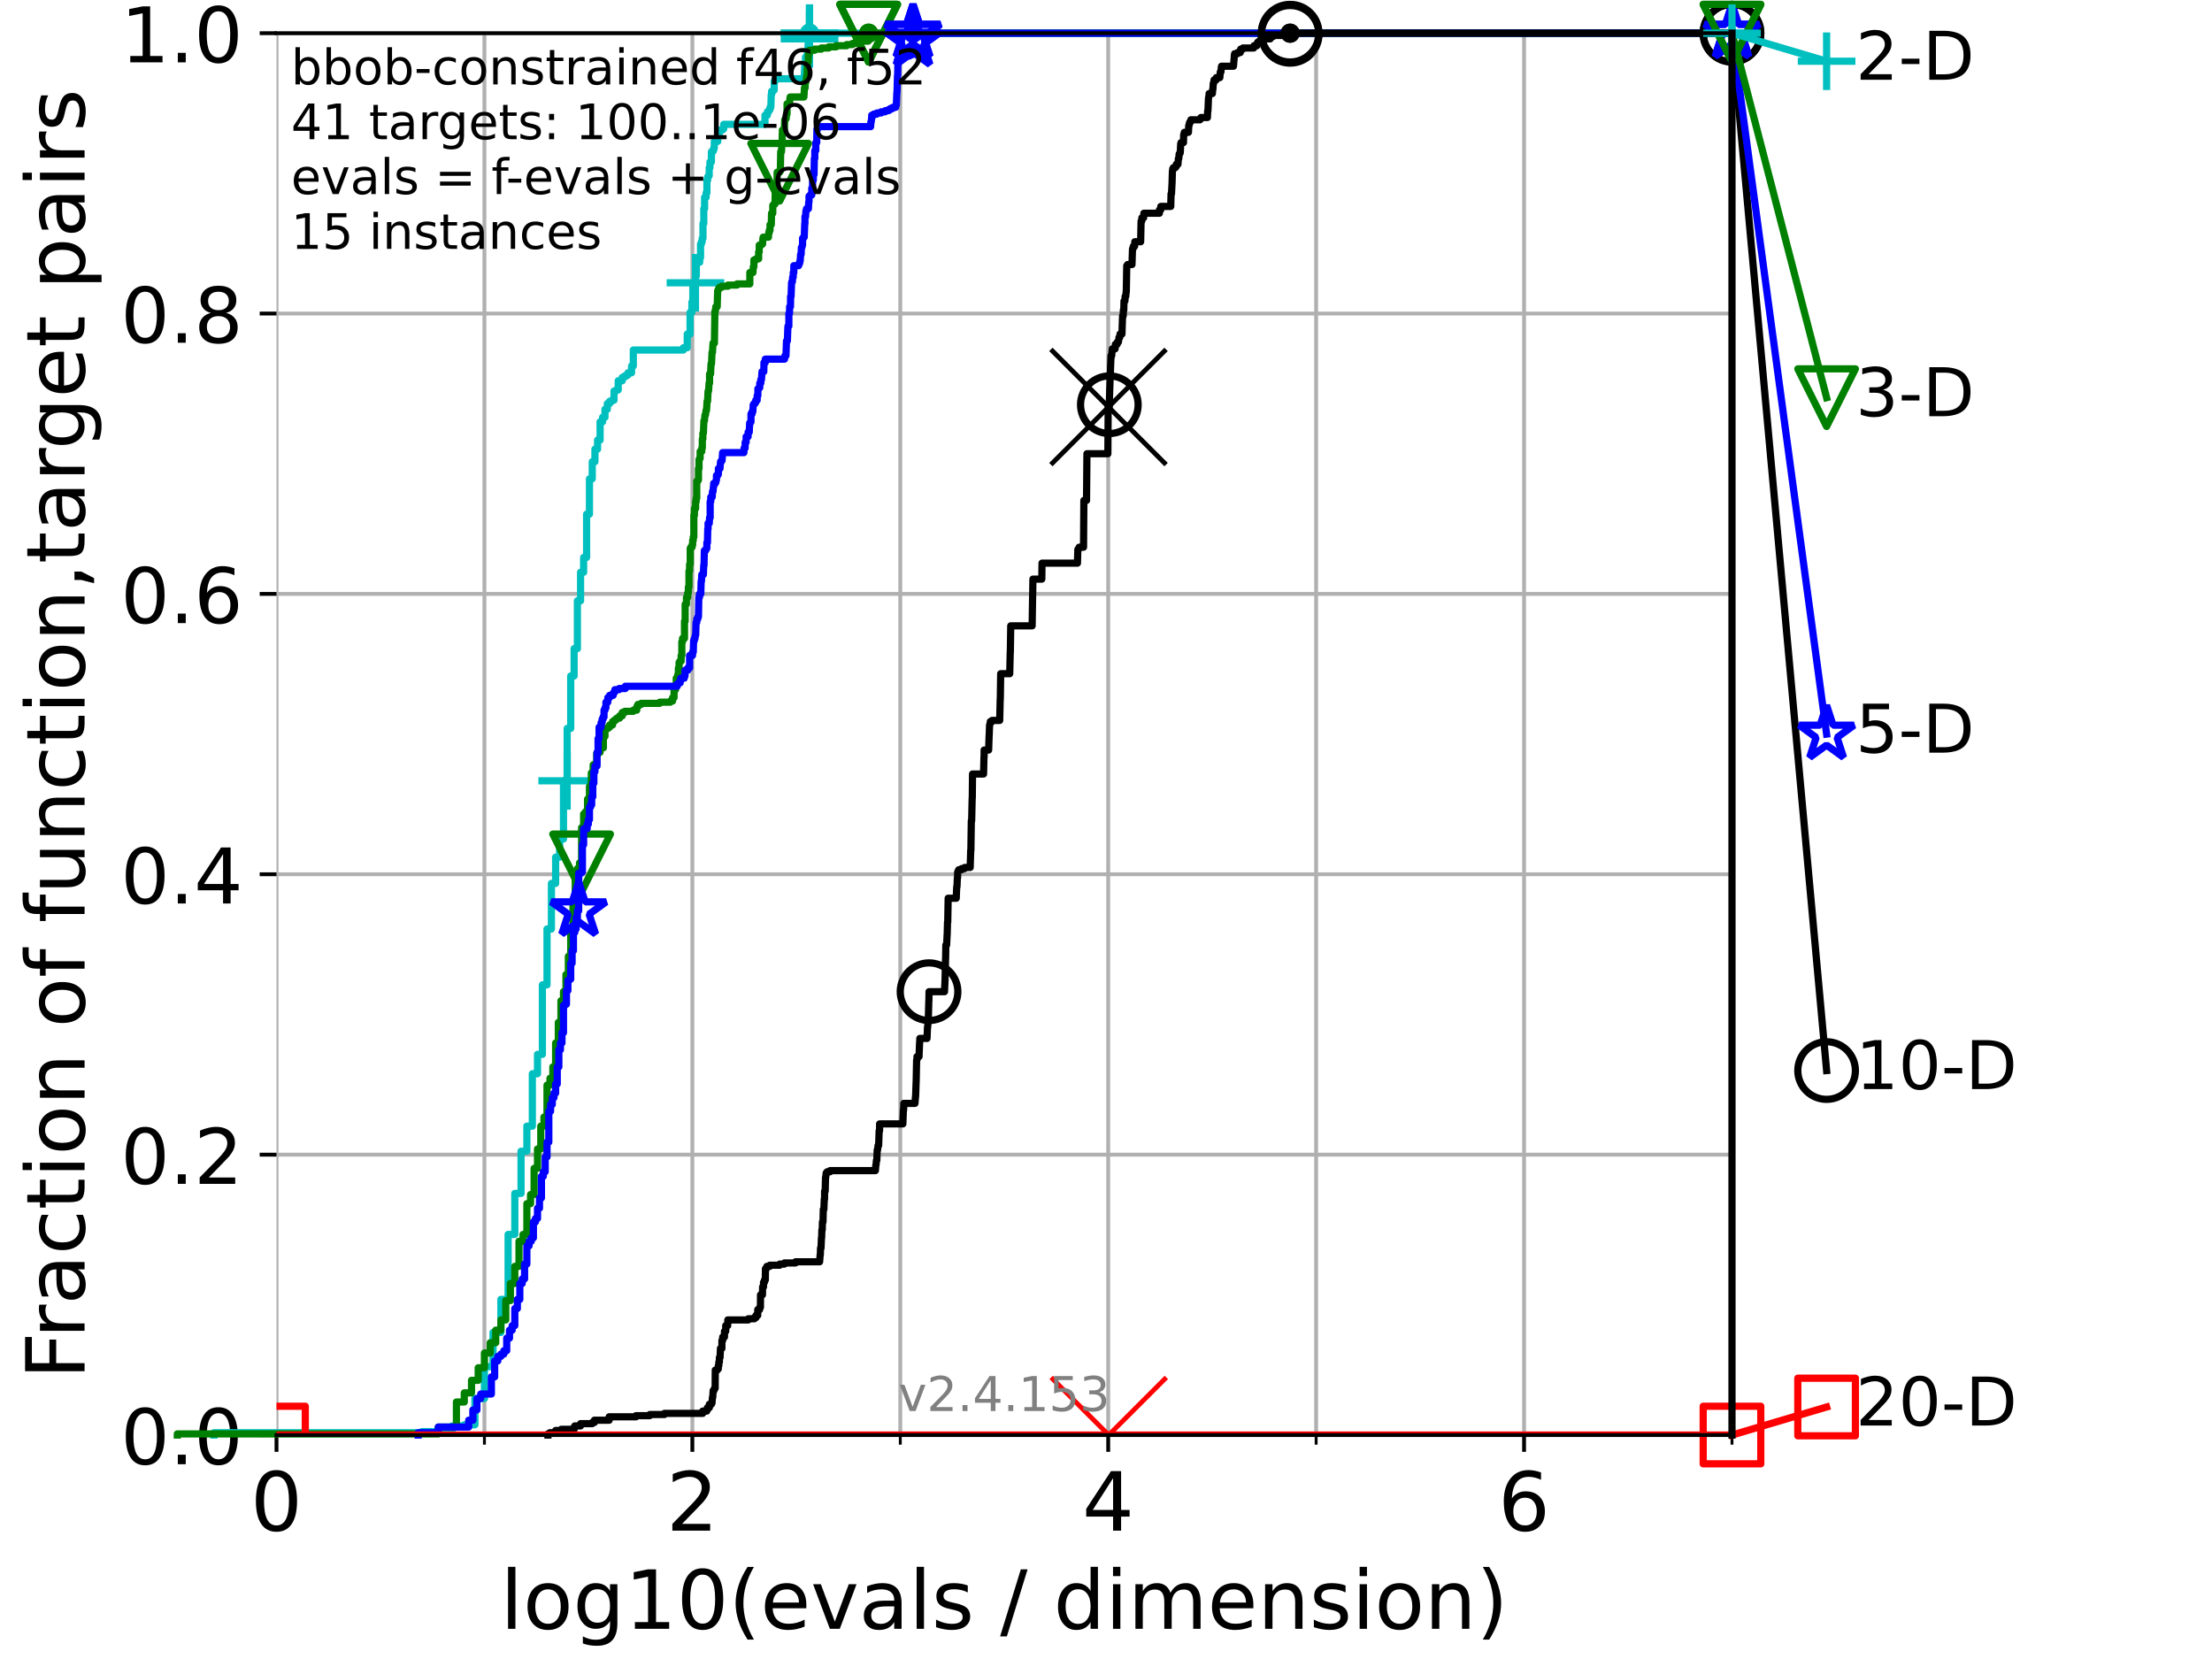 <?xml version="1.0" encoding="utf-8" standalone="no"?>
<!DOCTYPE svg PUBLIC "-//W3C//DTD SVG 1.1//EN"
  "http://www.w3.org/Graphics/SVG/1.1/DTD/svg11.dtd">
<!-- Created with matplotlib (https://matplotlib.org/) -->
<svg height="345.6pt" version="1.1" viewBox="0 0 460.8 345.6" width="460.8pt" xmlns="http://www.w3.org/2000/svg" xmlns:xlink="http://www.w3.org/1999/xlink">
 <defs>
  <style type="text/css">*{stroke-linecap:butt;stroke-linejoin:round;}</style>
 </defs>
 <g id="figure_1">
  <g id="patch_1">
   <path d="M 0 345.6 
L 460.8 345.6 
L 460.8 0 
L 0 0 
z
" style="fill:#ffffff;"/>
  </g>
  <g id="axes_1">
   <g id="patch_2">
    <path d="M 57.6 298.944 
L 360.806 298.944 
L 360.806 6.912 
L 57.6 6.912 
z
" style="fill:#ffffff;"/>
   </g>
   <g id="matplotlib.axis_1">
    <g id="xtick_1">
     <g id="line2d_1">
      <path clip-path="url(#pcad5a08142)" d="M 57.6 298.944 
L 57.6 6.912 
" style="fill:none;stroke:#b0b0b0;stroke-linecap:square;stroke-width:0.8;"/>
     </g>
     <g id="line2d_2">
      <defs>
       <path d="M 0 0 
L 0 3.5 
" id="m0162c564ae" style="stroke:#000000;stroke-width:0.8;"/>
      </defs>
      <g>
       <use style="stroke:#000000;stroke-width:0.8;" x="57.6" xlink:href="#m0162c564ae" y="298.944"/>
      </g>
     </g>
     <g id="text_1">
      <!-- 0 -->
      <g transform="translate(52.192 318.861)scale(0.17 -0.17)">
       <defs>
        <path d="M 31.781 66.406 
Q 24.172 66.406 20.328 58.906 
Q 16.5 51.422 16.5 36.375 
Q 16.5 21.391 20.328 13.891 
Q 24.172 6.391 31.781 6.391 
Q 39.453 6.391 43.281 13.891 
Q 47.125 21.391 47.125 36.375 
Q 47.125 51.422 43.281 58.906 
Q 39.453 66.406 31.781 66.406 
z
M 31.781 74.219 
Q 44.047 74.219 50.516 64.516 
Q 56.984 54.828 56.984 36.375 
Q 56.984 17.969 50.516 8.266 
Q 44.047 -1.422 31.781 -1.422 
Q 19.531 -1.422 13.062 8.266 
Q 6.594 17.969 6.594 36.375 
Q 6.594 54.828 13.062 64.516 
Q 19.531 74.219 31.781 74.219 
z
" id="DejaVuSans-48"/>
       </defs>
       <use xlink:href="#DejaVuSans-48"/>
      </g>
     </g>
    </g>
    <g id="xtick_2">
     <g id="line2d_3">
      <path clip-path="url(#pcad5a08142)" d="M 144.23 298.944 
L 144.23 6.912 
" style="fill:none;stroke:#b0b0b0;stroke-linecap:square;stroke-width:0.8;"/>
     </g>
     <g id="line2d_4">
      <g>
       <use style="stroke:#000000;stroke-width:0.8;" x="144.23" xlink:href="#m0162c564ae" y="298.944"/>
      </g>
     </g>
     <g id="text_2">
      <!-- 2 -->
      <g transform="translate(138.822 318.861)scale(0.17 -0.17)">
       <defs>
        <path d="M 19.188 8.297 
L 53.609 8.297 
L 53.609 0 
L 7.328 0 
L 7.328 8.297 
Q 12.938 14.109 22.625 23.891 
Q 32.328 33.688 34.812 36.531 
Q 39.547 41.844 41.422 45.531 
Q 43.312 49.219 43.312 52.781 
Q 43.312 58.594 39.234 62.25 
Q 35.156 65.922 28.609 65.922 
Q 23.969 65.922 18.812 64.312 
Q 13.672 62.703 7.812 59.422 
L 7.812 69.391 
Q 13.766 71.781 18.938 73 
Q 24.125 74.219 28.422 74.219 
Q 39.75 74.219 46.484 68.547 
Q 53.219 62.891 53.219 53.422 
Q 53.219 48.922 51.531 44.891 
Q 49.859 40.875 45.406 35.406 
Q 44.188 33.984 37.641 27.219 
Q 31.109 20.453 19.188 8.297 
z
" id="DejaVuSans-50"/>
       </defs>
       <use xlink:href="#DejaVuSans-50"/>
      </g>
     </g>
    </g>
    <g id="xtick_3">
     <g id="line2d_5">
      <path clip-path="url(#pcad5a08142)" d="M 230.861 298.944 
L 230.861 6.912 
" style="fill:none;stroke:#b0b0b0;stroke-linecap:square;stroke-width:0.8;"/>
     </g>
     <g id="line2d_6">
      <g>
       <use style="stroke:#000000;stroke-width:0.8;" x="230.861" xlink:href="#m0162c564ae" y="298.944"/>
      </g>
     </g>
     <g id="text_3">
      <!-- 4 -->
      <g transform="translate(225.453 318.861)scale(0.17 -0.17)">
       <defs>
        <path d="M 37.797 64.312 
L 12.891 25.391 
L 37.797 25.391 
z
M 35.203 72.906 
L 47.609 72.906 
L 47.609 25.391 
L 58.016 25.391 
L 58.016 17.188 
L 47.609 17.188 
L 47.609 0 
L 37.797 0 
L 37.797 17.188 
L 4.891 17.188 
L 4.891 26.703 
z
" id="DejaVuSans-52"/>
       </defs>
       <use xlink:href="#DejaVuSans-52"/>
      </g>
     </g>
    </g>
    <g id="xtick_4">
     <g id="line2d_7">
      <path clip-path="url(#pcad5a08142)" d="M 317.491 298.944 
L 317.491 6.912 
" style="fill:none;stroke:#b0b0b0;stroke-linecap:square;stroke-width:0.8;"/>
     </g>
     <g id="line2d_8">
      <g>
       <use style="stroke:#000000;stroke-width:0.8;" x="317.491" xlink:href="#m0162c564ae" y="298.944"/>
      </g>
     </g>
     <g id="text_4">
      <!-- 6 -->
      <g transform="translate(312.083 318.861)scale(0.17 -0.17)">
       <defs>
        <path d="M 33.016 40.375 
Q 26.375 40.375 22.484 35.828 
Q 18.609 31.297 18.609 23.391 
Q 18.609 15.531 22.484 10.953 
Q 26.375 6.391 33.016 6.391 
Q 39.656 6.391 43.531 10.953 
Q 47.406 15.531 47.406 23.391 
Q 47.406 31.297 43.531 35.828 
Q 39.656 40.375 33.016 40.375 
z
M 52.594 71.297 
L 52.594 62.312 
Q 48.875 64.062 45.094 64.984 
Q 41.312 65.922 37.594 65.922 
Q 27.828 65.922 22.672 59.328 
Q 17.531 52.734 16.797 39.406 
Q 19.672 43.656 24.016 45.922 
Q 28.375 48.188 33.594 48.188 
Q 44.578 48.188 50.953 41.516 
Q 57.328 34.859 57.328 23.391 
Q 57.328 12.156 50.688 5.359 
Q 44.047 -1.422 33.016 -1.422 
Q 20.359 -1.422 13.672 8.266 
Q 6.984 17.969 6.984 36.375 
Q 6.984 53.656 15.188 63.938 
Q 23.391 74.219 37.203 74.219 
Q 40.922 74.219 44.703 73.484 
Q 48.484 72.75 52.594 71.297 
z
" id="DejaVuSans-54"/>
       </defs>
       <use xlink:href="#DejaVuSans-54"/>
      </g>
     </g>
    </g>
    <g id="xtick_5">
     <g id="line2d_9">
      <path clip-path="url(#pcad5a08142)" d="M 100.915 298.944 
L 100.915 6.912 
" style="fill:none;stroke:#b0b0b0;stroke-linecap:square;stroke-width:0.8;"/>
     </g>
     <g id="line2d_10">
      <defs>
       <path d="M 0 0 
L 0 2 
" id="m6a3602fe8a" style="stroke:#000000;stroke-width:0.6;"/>
      </defs>
      <g>
       <use style="stroke:#000000;stroke-width:0.6;" x="100.915" xlink:href="#m6a3602fe8a" y="298.944"/>
      </g>
     </g>
    </g>
    <g id="xtick_6">
     <g id="line2d_11">
      <path clip-path="url(#pcad5a08142)" d="M 187.546 298.944 
L 187.546 6.912 
" style="fill:none;stroke:#b0b0b0;stroke-linecap:square;stroke-width:0.8;"/>
     </g>
     <g id="line2d_12">
      <g>
       <use style="stroke:#000000;stroke-width:0.6;" x="187.546" xlink:href="#m6a3602fe8a" y="298.944"/>
      </g>
     </g>
    </g>
    <g id="xtick_7">
     <g id="line2d_13">
      <path clip-path="url(#pcad5a08142)" d="M 274.176 298.944 
L 274.176 6.912 
" style="fill:none;stroke:#b0b0b0;stroke-linecap:square;stroke-width:0.8;"/>
     </g>
     <g id="line2d_14">
      <g>
       <use style="stroke:#000000;stroke-width:0.6;" x="274.176" xlink:href="#m6a3602fe8a" y="298.944"/>
      </g>
     </g>
    </g>
    <g id="xtick_8">
     <g id="line2d_15">
      <path clip-path="url(#pcad5a08142)" d="M 360.806 298.944 
L 360.806 6.912 
" style="fill:none;stroke:#b0b0b0;stroke-linecap:square;stroke-width:0.8;"/>
     </g>
     <g id="line2d_16">
      <g>
       <use style="stroke:#000000;stroke-width:0.6;" x="360.806" xlink:href="#m6a3602fe8a" y="298.944"/>
      </g>
     </g>
    </g>
    <g id="text_5">
     <!-- log10(evals / dimension) -->
     <g transform="translate(104.239 339.314)scale(0.17 -0.17)">
      <defs>
       <path d="M 9.422 75.984 
L 18.406 75.984 
L 18.406 0 
L 9.422 0 
z
" id="DejaVuSans-108"/>
       <path d="M 30.609 48.391 
Q 23.391 48.391 19.188 42.75 
Q 14.984 37.109 14.984 27.297 
Q 14.984 17.484 19.156 11.844 
Q 23.344 6.203 30.609 6.203 
Q 37.797 6.203 41.984 11.859 
Q 46.188 17.531 46.188 27.297 
Q 46.188 37.016 41.984 42.703 
Q 37.797 48.391 30.609 48.391 
z
M 30.609 56 
Q 42.328 56 49.016 48.375 
Q 55.719 40.766 55.719 27.297 
Q 55.719 13.875 49.016 6.219 
Q 42.328 -1.422 30.609 -1.422 
Q 18.844 -1.422 12.172 6.219 
Q 5.516 13.875 5.516 27.297 
Q 5.516 40.766 12.172 48.375 
Q 18.844 56 30.609 56 
z
" id="DejaVuSans-111"/>
       <path d="M 45.406 27.984 
Q 45.406 37.75 41.375 43.109 
Q 37.359 48.484 30.078 48.484 
Q 22.859 48.484 18.828 43.109 
Q 14.797 37.75 14.797 27.984 
Q 14.797 18.266 18.828 12.891 
Q 22.859 7.516 30.078 7.516 
Q 37.359 7.516 41.375 12.891 
Q 45.406 18.266 45.406 27.984 
z
M 54.391 6.781 
Q 54.391 -7.172 48.188 -13.984 
Q 42 -20.797 29.203 -20.797 
Q 24.469 -20.797 20.266 -20.094 
Q 16.062 -19.391 12.109 -17.922 
L 12.109 -9.188 
Q 16.062 -11.328 19.922 -12.344 
Q 23.781 -13.375 27.781 -13.375 
Q 36.625 -13.375 41.016 -8.766 
Q 45.406 -4.156 45.406 5.172 
L 45.406 9.625 
Q 42.625 4.781 38.281 2.391 
Q 33.938 0 27.875 0 
Q 17.828 0 11.672 7.656 
Q 5.516 15.328 5.516 27.984 
Q 5.516 40.672 11.672 48.328 
Q 17.828 56 27.875 56 
Q 33.938 56 38.281 53.609 
Q 42.625 51.219 45.406 46.391 
L 45.406 54.688 
L 54.391 54.688 
z
" id="DejaVuSans-103"/>
       <path d="M 12.406 8.297 
L 28.516 8.297 
L 28.516 63.922 
L 10.984 60.406 
L 10.984 69.391 
L 28.422 72.906 
L 38.281 72.906 
L 38.281 8.297 
L 54.391 8.297 
L 54.391 0 
L 12.406 0 
z
" id="DejaVuSans-49"/>
       <path d="M 31 75.875 
Q 24.469 64.656 21.281 53.656 
Q 18.109 42.672 18.109 31.391 
Q 18.109 20.125 21.312 9.062 
Q 24.516 -2 31 -13.188 
L 23.188 -13.188 
Q 15.875 -1.703 12.234 9.375 
Q 8.594 20.453 8.594 31.391 
Q 8.594 42.281 12.203 53.312 
Q 15.828 64.359 23.188 75.875 
z
" id="DejaVuSans-40"/>
       <path d="M 56.203 29.594 
L 56.203 25.203 
L 14.891 25.203 
Q 15.484 15.922 20.484 11.062 
Q 25.484 6.203 34.422 6.203 
Q 39.594 6.203 44.453 7.469 
Q 49.312 8.734 54.109 11.281 
L 54.109 2.781 
Q 49.266 0.734 44.188 -0.344 
Q 39.109 -1.422 33.891 -1.422 
Q 20.797 -1.422 13.156 6.188 
Q 5.516 13.812 5.516 26.812 
Q 5.516 40.234 12.766 48.109 
Q 20.016 56 32.328 56 
Q 43.359 56 49.781 48.891 
Q 56.203 41.797 56.203 29.594 
z
M 47.219 32.234 
Q 47.125 39.594 43.094 43.984 
Q 39.062 48.391 32.422 48.391 
Q 24.906 48.391 20.391 44.141 
Q 15.875 39.891 15.188 32.172 
z
" id="DejaVuSans-101"/>
       <path d="M 2.984 54.688 
L 12.5 54.688 
L 29.594 8.797 
L 46.688 54.688 
L 56.203 54.688 
L 35.688 0 
L 23.484 0 
z
" id="DejaVuSans-118"/>
       <path d="M 34.281 27.484 
Q 23.391 27.484 19.188 25 
Q 14.984 22.516 14.984 16.5 
Q 14.984 11.719 18.141 8.906 
Q 21.297 6.109 26.703 6.109 
Q 34.188 6.109 38.703 11.406 
Q 43.219 16.703 43.219 25.484 
L 43.219 27.484 
z
M 52.203 31.203 
L 52.203 0 
L 43.219 0 
L 43.219 8.297 
Q 40.141 3.328 35.547 0.953 
Q 30.953 -1.422 24.312 -1.422 
Q 15.922 -1.422 10.953 3.297 
Q 6 8.016 6 15.922 
Q 6 25.141 12.172 29.828 
Q 18.359 34.516 30.609 34.516 
L 43.219 34.516 
L 43.219 35.406 
Q 43.219 41.609 39.141 45 
Q 35.062 48.391 27.688 48.391 
Q 23 48.391 18.547 47.266 
Q 14.109 46.141 10.016 43.891 
L 10.016 52.203 
Q 14.938 54.109 19.578 55.047 
Q 24.219 56 28.609 56 
Q 40.484 56 46.344 49.844 
Q 52.203 43.703 52.203 31.203 
z
" id="DejaVuSans-97"/>
       <path d="M 44.281 53.078 
L 44.281 44.578 
Q 40.484 46.531 36.375 47.5 
Q 32.281 48.484 27.875 48.484 
Q 21.188 48.484 17.844 46.438 
Q 14.5 44.391 14.5 40.281 
Q 14.5 37.156 16.891 35.375 
Q 19.281 33.594 26.516 31.984 
L 29.594 31.297 
Q 39.156 29.25 43.188 25.516 
Q 47.219 21.781 47.219 15.094 
Q 47.219 7.469 41.188 3.016 
Q 35.156 -1.422 24.609 -1.422 
Q 20.219 -1.422 15.453 -0.562 
Q 10.688 0.297 5.422 2 
L 5.422 11.281 
Q 10.406 8.688 15.234 7.391 
Q 20.062 6.109 24.812 6.109 
Q 31.156 6.109 34.562 8.281 
Q 37.984 10.453 37.984 14.406 
Q 37.984 18.062 35.516 20.016 
Q 33.062 21.969 24.703 23.781 
L 21.578 24.516 
Q 13.234 26.266 9.516 29.906 
Q 5.812 33.547 5.812 39.891 
Q 5.812 47.609 11.281 51.797 
Q 16.75 56 26.812 56 
Q 31.781 56 36.172 55.266 
Q 40.578 54.547 44.281 53.078 
z
" id="DejaVuSans-115"/>
       <path id="DejaVuSans-32"/>
       <path d="M 25.391 72.906 
L 33.688 72.906 
L 8.297 -9.281 
L 0 -9.281 
z
" id="DejaVuSans-47"/>
       <path d="M 45.406 46.391 
L 45.406 75.984 
L 54.391 75.984 
L 54.391 0 
L 45.406 0 
L 45.406 8.203 
Q 42.578 3.328 38.25 0.953 
Q 33.938 -1.422 27.875 -1.422 
Q 17.969 -1.422 11.734 6.484 
Q 5.516 14.406 5.516 27.297 
Q 5.516 40.188 11.734 48.094 
Q 17.969 56 27.875 56 
Q 33.938 56 38.25 53.625 
Q 42.578 51.266 45.406 46.391 
z
M 14.797 27.297 
Q 14.797 17.391 18.875 11.75 
Q 22.953 6.109 30.078 6.109 
Q 37.203 6.109 41.297 11.75 
Q 45.406 17.391 45.406 27.297 
Q 45.406 37.203 41.297 42.844 
Q 37.203 48.484 30.078 48.484 
Q 22.953 48.484 18.875 42.844 
Q 14.797 37.203 14.797 27.297 
z
" id="DejaVuSans-100"/>
       <path d="M 9.422 54.688 
L 18.406 54.688 
L 18.406 0 
L 9.422 0 
z
M 9.422 75.984 
L 18.406 75.984 
L 18.406 64.594 
L 9.422 64.594 
z
" id="DejaVuSans-105"/>
       <path d="M 52 44.188 
Q 55.375 50.25 60.062 53.125 
Q 64.75 56 71.094 56 
Q 79.641 56 84.281 50.016 
Q 88.922 44.047 88.922 33.016 
L 88.922 0 
L 79.891 0 
L 79.891 32.719 
Q 79.891 40.578 77.094 44.375 
Q 74.312 48.188 68.609 48.188 
Q 61.625 48.188 57.562 43.547 
Q 53.516 38.922 53.516 30.906 
L 53.516 0 
L 44.484 0 
L 44.484 32.719 
Q 44.484 40.625 41.703 44.406 
Q 38.922 48.188 33.109 48.188 
Q 26.219 48.188 22.156 43.531 
Q 18.109 38.875 18.109 30.906 
L 18.109 0 
L 9.078 0 
L 9.078 54.688 
L 18.109 54.688 
L 18.109 46.188 
Q 21.188 51.219 25.484 53.609 
Q 29.781 56 35.688 56 
Q 41.656 56 45.828 52.969 
Q 50 49.953 52 44.188 
z
" id="DejaVuSans-109"/>
       <path d="M 54.891 33.016 
L 54.891 0 
L 45.906 0 
L 45.906 32.719 
Q 45.906 40.484 42.875 44.328 
Q 39.844 48.188 33.797 48.188 
Q 26.516 48.188 22.312 43.547 
Q 18.109 38.922 18.109 30.906 
L 18.109 0 
L 9.078 0 
L 9.078 54.688 
L 18.109 54.688 
L 18.109 46.188 
Q 21.344 51.125 25.703 53.562 
Q 30.078 56 35.797 56 
Q 45.219 56 50.047 50.172 
Q 54.891 44.344 54.891 33.016 
z
" id="DejaVuSans-110"/>
       <path d="M 8.016 75.875 
L 15.828 75.875 
Q 23.141 64.359 26.781 53.312 
Q 30.422 42.281 30.422 31.391 
Q 30.422 20.453 26.781 9.375 
Q 23.141 -1.703 15.828 -13.188 
L 8.016 -13.188 
Q 14.5 -2 17.703 9.062 
Q 20.906 20.125 20.906 31.391 
Q 20.906 42.672 17.703 53.656 
Q 14.5 64.656 8.016 75.875 
z
" id="DejaVuSans-41"/>
      </defs>
      <use xlink:href="#DejaVuSans-108"/>
      <use x="27.783" xlink:href="#DejaVuSans-111"/>
      <use x="88.965" xlink:href="#DejaVuSans-103"/>
      <use x="152.441" xlink:href="#DejaVuSans-49"/>
      <use x="216.064" xlink:href="#DejaVuSans-48"/>
      <use x="279.688" xlink:href="#DejaVuSans-40"/>
      <use x="318.701" xlink:href="#DejaVuSans-101"/>
      <use x="380.225" xlink:href="#DejaVuSans-118"/>
      <use x="439.404" xlink:href="#DejaVuSans-97"/>
      <use x="500.684" xlink:href="#DejaVuSans-108"/>
      <use x="528.467" xlink:href="#DejaVuSans-115"/>
      <use x="580.566" xlink:href="#DejaVuSans-32"/>
      <use x="612.354" xlink:href="#DejaVuSans-47"/>
      <use x="646.045" xlink:href="#DejaVuSans-32"/>
      <use x="677.832" xlink:href="#DejaVuSans-100"/>
      <use x="741.309" xlink:href="#DejaVuSans-105"/>
      <use x="769.092" xlink:href="#DejaVuSans-109"/>
      <use x="866.504" xlink:href="#DejaVuSans-101"/>
      <use x="928.027" xlink:href="#DejaVuSans-110"/>
      <use x="991.406" xlink:href="#DejaVuSans-115"/>
      <use x="1043.506" xlink:href="#DejaVuSans-105"/>
      <use x="1071.289" xlink:href="#DejaVuSans-111"/>
      <use x="1132.471" xlink:href="#DejaVuSans-110"/>
      <use x="1195.85" xlink:href="#DejaVuSans-41"/>
     </g>
    </g>
   </g>
   <g id="matplotlib.axis_2">
    <g id="ytick_1">
     <g id="line2d_17">
      <path clip-path="url(#pcad5a08142)" d="M 57.6 298.944 
L 360.806 298.944 
" style="fill:none;stroke:#b0b0b0;stroke-linecap:square;stroke-width:0.8;"/>
     </g>
     <g id="line2d_18">
      <defs>
       <path d="M 0 0 
L -3.5 0 
" id="m2a2198a0f1" style="stroke:#000000;stroke-width:0.8;"/>
      </defs>
      <g>
       <use style="stroke:#000000;stroke-width:0.8;" x="57.6" xlink:href="#m2a2198a0f1" y="298.944"/>
      </g>
     </g>
     <g id="text_6">
      <!-- 0.0 -->
      <g transform="translate(25.155 305.023)scale(0.16 -0.16)">
       <defs>
        <path d="M 10.688 12.406 
L 21 12.406 
L 21 0 
L 10.688 0 
z
" id="DejaVuSans-46"/>
       </defs>
       <use xlink:href="#DejaVuSans-48"/>
       <use x="63.623" xlink:href="#DejaVuSans-46"/>
       <use x="95.41" xlink:href="#DejaVuSans-48"/>
      </g>
     </g>
    </g>
    <g id="ytick_2">
     <g id="line2d_19">
      <path clip-path="url(#pcad5a08142)" d="M 57.6 240.538 
L 360.806 240.538 
" style="fill:none;stroke:#b0b0b0;stroke-linecap:square;stroke-width:0.8;"/>
     </g>
     <g id="line2d_20">
      <g>
       <use style="stroke:#000000;stroke-width:0.8;" x="57.6" xlink:href="#m2a2198a0f1" y="240.538"/>
      </g>
     </g>
     <g id="text_7">
      <!-- 0.2 -->
      <g transform="translate(25.155 246.616)scale(0.16 -0.16)">
       <use xlink:href="#DejaVuSans-48"/>
       <use x="63.623" xlink:href="#DejaVuSans-46"/>
       <use x="95.41" xlink:href="#DejaVuSans-50"/>
      </g>
     </g>
    </g>
    <g id="ytick_3">
     <g id="line2d_21">
      <path clip-path="url(#pcad5a08142)" d="M 57.6 182.131 
L 360.806 182.131 
" style="fill:none;stroke:#b0b0b0;stroke-linecap:square;stroke-width:0.8;"/>
     </g>
     <g id="line2d_22">
      <g>
       <use style="stroke:#000000;stroke-width:0.8;" x="57.6" xlink:href="#m2a2198a0f1" y="182.131"/>
      </g>
     </g>
     <g id="text_8">
      <!-- 0.4 -->
      <g transform="translate(25.155 188.21)scale(0.16 -0.16)">
       <use xlink:href="#DejaVuSans-48"/>
       <use x="63.623" xlink:href="#DejaVuSans-46"/>
       <use x="95.41" xlink:href="#DejaVuSans-52"/>
      </g>
     </g>
    </g>
    <g id="ytick_4">
     <g id="line2d_23">
      <path clip-path="url(#pcad5a08142)" d="M 57.6 123.725 
L 360.806 123.725 
" style="fill:none;stroke:#b0b0b0;stroke-linecap:square;stroke-width:0.8;"/>
     </g>
     <g id="line2d_24">
      <g>
       <use style="stroke:#000000;stroke-width:0.8;" x="57.6" xlink:href="#m2a2198a0f1" y="123.725"/>
      </g>
     </g>
     <g id="text_9">
      <!-- 0.6 -->
      <g transform="translate(25.155 129.804)scale(0.16 -0.16)">
       <use xlink:href="#DejaVuSans-48"/>
       <use x="63.623" xlink:href="#DejaVuSans-46"/>
       <use x="95.41" xlink:href="#DejaVuSans-54"/>
      </g>
     </g>
    </g>
    <g id="ytick_5">
     <g id="line2d_25">
      <path clip-path="url(#pcad5a08142)" d="M 57.6 65.318 
L 360.806 65.318 
" style="fill:none;stroke:#b0b0b0;stroke-linecap:square;stroke-width:0.8;"/>
     </g>
     <g id="line2d_26">
      <g>
       <use style="stroke:#000000;stroke-width:0.8;" x="57.6" xlink:href="#m2a2198a0f1" y="65.318"/>
      </g>
     </g>
     <g id="text_10">
      <!-- 0.8 -->
      <g transform="translate(25.155 71.397)scale(0.16 -0.16)">
       <defs>
        <path d="M 31.781 34.625 
Q 24.75 34.625 20.719 30.859 
Q 16.703 27.094 16.703 20.516 
Q 16.703 13.922 20.719 10.156 
Q 24.75 6.391 31.781 6.391 
Q 38.812 6.391 42.859 10.172 
Q 46.922 13.969 46.922 20.516 
Q 46.922 27.094 42.891 30.859 
Q 38.875 34.625 31.781 34.625 
z
M 21.922 38.812 
Q 15.578 40.375 12.031 44.719 
Q 8.5 49.078 8.5 55.328 
Q 8.5 64.062 14.719 69.141 
Q 20.953 74.219 31.781 74.219 
Q 42.672 74.219 48.875 69.141 
Q 55.078 64.062 55.078 55.328 
Q 55.078 49.078 51.531 44.719 
Q 48 40.375 41.703 38.812 
Q 48.828 37.156 52.797 32.312 
Q 56.781 27.484 56.781 20.516 
Q 56.781 9.906 50.312 4.234 
Q 43.844 -1.422 31.781 -1.422 
Q 19.734 -1.422 13.25 4.234 
Q 6.781 9.906 6.781 20.516 
Q 6.781 27.484 10.781 32.312 
Q 14.797 37.156 21.922 38.812 
z
M 18.312 54.391 
Q 18.312 48.734 21.844 45.562 
Q 25.391 42.391 31.781 42.391 
Q 38.141 42.391 41.719 45.562 
Q 45.312 48.734 45.312 54.391 
Q 45.312 60.062 41.719 63.234 
Q 38.141 66.406 31.781 66.406 
Q 25.391 66.406 21.844 63.234 
Q 18.312 60.062 18.312 54.391 
z
" id="DejaVuSans-56"/>
       </defs>
       <use xlink:href="#DejaVuSans-48"/>
       <use x="63.623" xlink:href="#DejaVuSans-46"/>
       <use x="95.41" xlink:href="#DejaVuSans-56"/>
      </g>
     </g>
    </g>
    <g id="ytick_6">
     <g id="line2d_27">
      <path clip-path="url(#pcad5a08142)" d="M 57.6 6.912 
L 360.806 6.912 
" style="fill:none;stroke:#b0b0b0;stroke-linecap:square;stroke-width:0.8;"/>
     </g>
     <g id="line2d_28">
      <g>
       <use style="stroke:#000000;stroke-width:0.8;" x="57.6" xlink:href="#m2a2198a0f1" y="6.912"/>
      </g>
     </g>
     <g id="text_11">
      <!-- 1.0 -->
      <g transform="translate(25.155 12.991)scale(0.16 -0.16)">
       <use xlink:href="#DejaVuSans-49"/>
       <use x="63.623" xlink:href="#DejaVuSans-46"/>
       <use x="95.41" xlink:href="#DejaVuSans-48"/>
      </g>
     </g>
    </g>
    <g id="text_12">
     <!-- Fraction of function,target pairs -->
     <g transform="translate(17.62 287.313)rotate(-90)scale(0.17 -0.17)">
      <defs>
       <path d="M 9.812 72.906 
L 51.703 72.906 
L 51.703 64.594 
L 19.672 64.594 
L 19.672 43.109 
L 48.578 43.109 
L 48.578 34.812 
L 19.672 34.812 
L 19.672 0 
L 9.812 0 
z
" id="DejaVuSans-70"/>
       <path d="M 41.109 46.297 
Q 39.594 47.172 37.812 47.578 
Q 36.031 48 33.891 48 
Q 26.266 48 22.188 43.047 
Q 18.109 38.094 18.109 28.812 
L 18.109 0 
L 9.078 0 
L 9.078 54.688 
L 18.109 54.688 
L 18.109 46.188 
Q 20.953 51.172 25.484 53.578 
Q 30.031 56 36.531 56 
Q 37.453 56 38.578 55.875 
Q 39.703 55.766 41.062 55.516 
z
" id="DejaVuSans-114"/>
       <path d="M 48.781 52.594 
L 48.781 44.188 
Q 44.969 46.297 41.141 47.344 
Q 37.312 48.391 33.406 48.391 
Q 24.656 48.391 19.812 42.844 
Q 14.984 37.312 14.984 27.297 
Q 14.984 17.281 19.812 11.734 
Q 24.656 6.203 33.406 6.203 
Q 37.312 6.203 41.141 7.25 
Q 44.969 8.297 48.781 10.406 
L 48.781 2.094 
Q 45.016 0.344 40.984 -0.531 
Q 36.969 -1.422 32.422 -1.422 
Q 20.062 -1.422 12.781 6.344 
Q 5.516 14.109 5.516 27.297 
Q 5.516 40.672 12.859 48.328 
Q 20.219 56 33.016 56 
Q 37.156 56 41.109 55.141 
Q 45.062 54.297 48.781 52.594 
z
" id="DejaVuSans-99"/>
       <path d="M 18.312 70.219 
L 18.312 54.688 
L 36.812 54.688 
L 36.812 47.703 
L 18.312 47.703 
L 18.312 18.016 
Q 18.312 11.328 20.141 9.422 
Q 21.969 7.516 27.594 7.516 
L 36.812 7.516 
L 36.812 0 
L 27.594 0 
Q 17.188 0 13.234 3.875 
Q 9.281 7.766 9.281 18.016 
L 9.281 47.703 
L 2.688 47.703 
L 2.688 54.688 
L 9.281 54.688 
L 9.281 70.219 
z
" id="DejaVuSans-116"/>
       <path d="M 37.109 75.984 
L 37.109 68.5 
L 28.516 68.5 
Q 23.688 68.5 21.797 66.547 
Q 19.922 64.594 19.922 59.516 
L 19.922 54.688 
L 34.719 54.688 
L 34.719 47.703 
L 19.922 47.703 
L 19.922 0 
L 10.891 0 
L 10.891 47.703 
L 2.297 47.703 
L 2.297 54.688 
L 10.891 54.688 
L 10.891 58.5 
Q 10.891 67.625 15.141 71.797 
Q 19.391 75.984 28.609 75.984 
z
" id="DejaVuSans-102"/>
       <path d="M 8.5 21.578 
L 8.5 54.688 
L 17.484 54.688 
L 17.484 21.922 
Q 17.484 14.156 20.5 10.266 
Q 23.531 6.391 29.594 6.391 
Q 36.859 6.391 41.078 11.031 
Q 45.312 15.672 45.312 23.688 
L 45.312 54.688 
L 54.297 54.688 
L 54.297 0 
L 45.312 0 
L 45.312 8.406 
Q 42.047 3.422 37.719 1 
Q 33.406 -1.422 27.688 -1.422 
Q 18.266 -1.422 13.375 4.438 
Q 8.5 10.297 8.5 21.578 
z
M 31.109 56 
z
" id="DejaVuSans-117"/>
       <path d="M 11.719 12.406 
L 22.016 12.406 
L 22.016 4 
L 14.016 -11.625 
L 7.719 -11.625 
L 11.719 4 
z
" id="DejaVuSans-44"/>
       <path d="M 18.109 8.203 
L 18.109 -20.797 
L 9.078 -20.797 
L 9.078 54.688 
L 18.109 54.688 
L 18.109 46.391 
Q 20.953 51.266 25.266 53.625 
Q 29.594 56 35.594 56 
Q 45.562 56 51.781 48.094 
Q 58.016 40.188 58.016 27.297 
Q 58.016 14.406 51.781 6.484 
Q 45.562 -1.422 35.594 -1.422 
Q 29.594 -1.422 25.266 0.953 
Q 20.953 3.328 18.109 8.203 
z
M 48.688 27.297 
Q 48.688 37.203 44.609 42.844 
Q 40.531 48.484 33.406 48.484 
Q 26.266 48.484 22.188 42.844 
Q 18.109 37.203 18.109 27.297 
Q 18.109 17.391 22.188 11.75 
Q 26.266 6.109 33.406 6.109 
Q 40.531 6.109 44.609 11.75 
Q 48.688 17.391 48.688 27.297 
z
" id="DejaVuSans-112"/>
      </defs>
      <use xlink:href="#DejaVuSans-70"/>
      <use x="50.27" xlink:href="#DejaVuSans-114"/>
      <use x="91.383" xlink:href="#DejaVuSans-97"/>
      <use x="152.662" xlink:href="#DejaVuSans-99"/>
      <use x="207.643" xlink:href="#DejaVuSans-116"/>
      <use x="246.852" xlink:href="#DejaVuSans-105"/>
      <use x="274.635" xlink:href="#DejaVuSans-111"/>
      <use x="335.816" xlink:href="#DejaVuSans-110"/>
      <use x="399.195" xlink:href="#DejaVuSans-32"/>
      <use x="430.982" xlink:href="#DejaVuSans-111"/>
      <use x="492.164" xlink:href="#DejaVuSans-102"/>
      <use x="527.369" xlink:href="#DejaVuSans-32"/>
      <use x="559.156" xlink:href="#DejaVuSans-102"/>
      <use x="594.361" xlink:href="#DejaVuSans-117"/>
      <use x="657.74" xlink:href="#DejaVuSans-110"/>
      <use x="721.119" xlink:href="#DejaVuSans-99"/>
      <use x="776.1" xlink:href="#DejaVuSans-116"/>
      <use x="815.309" xlink:href="#DejaVuSans-105"/>
      <use x="843.092" xlink:href="#DejaVuSans-111"/>
      <use x="904.273" xlink:href="#DejaVuSans-110"/>
      <use x="967.652" xlink:href="#DejaVuSans-44"/>
      <use x="999.439" xlink:href="#DejaVuSans-116"/>
      <use x="1038.648" xlink:href="#DejaVuSans-97"/>
      <use x="1099.928" xlink:href="#DejaVuSans-114"/>
      <use x="1139.291" xlink:href="#DejaVuSans-103"/>
      <use x="1202.768" xlink:href="#DejaVuSans-101"/>
      <use x="1264.291" xlink:href="#DejaVuSans-116"/>
      <use x="1303.5" xlink:href="#DejaVuSans-32"/>
      <use x="1335.287" xlink:href="#DejaVuSans-112"/>
      <use x="1398.764" xlink:href="#DejaVuSans-97"/>
      <use x="1460.043" xlink:href="#DejaVuSans-105"/>
      <use x="1487.826" xlink:href="#DejaVuSans-114"/>
      <use x="1528.939" xlink:href="#DejaVuSans-115"/>
     </g>
    </g>
   </g>
   <g id="line2d_29">
    <defs>
     <path d="M 0 1.5 
C 0.398 1.5 0.779 1.342 1.061 1.061 
C 1.342 0.779 1.5 0.398 1.5 0 
C 1.5 -0.398 1.342 -0.779 1.061 -1.061 
C 0.779 -1.342 0.398 -1.5 0 -1.5 
C -0.398 -1.5 -0.779 -1.342 -1.061 -1.061 
C -1.342 -0.779 -1.5 -0.398 -1.5 0 
C -1.5 0.398 -1.342 0.779 -1.061 1.061 
C -0.779 1.342 -0.398 1.5 0 1.5 
z
" id="m7cdd6425e7" style="stroke:#00bfbf;"/>
    </defs>
    <g>
     <use style="fill:#00bfbf;stroke:#00bfbf;" x="168.638" xlink:href="#m7cdd6425e7" y="6.912"/>
     <use style="fill:#00bfbf;stroke:#00bfbf;" x="168.638" xlink:href="#m7cdd6425e7" y="6.912"/>
    </g>
   </g>
   <g id="line2d_30">
    <path d="M 44.561 298.944 
L 44.561 298.469 
L 87.876 298.469 
L 87.876 298.232 
L 94.206 298.232 
L 94.206 297.045 
L 96.718 297.045 
L 96.718 296.807 
L 98.933 296.807 
L 98.933 291.346 
L 100.915 291.346 
L 100.915 284.699 
L 102.708 284.699 
L 102.708 277.576 
L 104.345 277.576 
L 104.345 270.69 
L 105.851 270.69 
L 105.851 257.157 
L 107.245 257.157 
L 107.245 248.61 
L 108.543 248.61 
L 108.543 239.825 
L 109.757 239.825 
L 109.757 234.602 
L 110.897 234.602 
L 110.897 223.68 
L 111.972 223.68 
L 111.972 219.644 
L 112.989 219.644 
L 112.989 205.161 
L 113.954 205.161 
L 113.954 193.528 
L 114.872 193.528 
L 114.872 184.031 
L 115.747 184.031 
L 115.747 178.57 
L 116.584 178.57 
L 116.584 174.771 
L 117.384 174.771 
L 117.384 162.662 
L 118.152 162.662 
L 118.152 151.741 
L 118.89 151.741 
L 118.89 140.819 
L 119.6 140.819 
L 119.6 135.121 
L 120.284 135.121 
L 120.284 125.149 
L 120.944 125.149 
L 120.944 119.214 
L 121.582 119.214 
L 121.582 116.127 
L 122.199 116.127 
L 122.199 107.105 
L 122.796 107.105 
L 122.796 99.745 
L 123.375 99.745 
L 123.375 96.184 
L 123.936 96.184 
L 123.936 93.572 
L 124.482 93.572 
L 124.482 91.673 
L 125.012 91.673 
L 125.012 87.874 
L 125.527 87.874 
L 125.527 86.924 
L 126.029 86.924 
L 126.029 85.262 
L 126.517 85.262 
L 126.517 84.075 
L 126.994 84.075 
L 126.994 83.6 
L 127.458 83.6 
L 127.458 83.363 
L 127.911 83.363 
L 127.911 81.463 
L 128.354 81.463 
L 128.354 81.226 
L 128.786 81.226 
L 128.786 79.326 
L 129.623 79.326 
L 129.623 78.614 
L 130.027 78.614 
L 130.027 78.377 
L 130.423 78.377 
L 130.423 78.139 
L 130.811 78.139 
L 130.811 77.664 
L 131.564 77.664 
L 131.564 76.24 
L 131.929 76.24 
L 131.929 72.916 
L 142.353 72.916 
L 142.353 72.441 
L 143.166 72.441 
L 143.166 69.592 
L 143.754 69.592 
L 143.754 65.081 
L 144.136 65.081 
L 144.136 62.944 
L 144.324 62.944 
L 144.324 59.858 
L 144.51 59.858 
L 144.51 58.908 
L 144.878 58.908 
L 144.878 57.483 
L 145.058 57.483 
L 145.058 54.634 
L 145.765 54.634 
L 145.765 53.685 
L 145.938 53.685 
L 145.938 50.836 
L 146.109 50.836 
L 146.109 50.361 
L 146.278 50.361 
L 146.278 49.648 
L 146.446 49.648 
L 146.446 46.562 
L 146.613 46.562 
L 146.613 43.475 
L 146.778 43.475 
L 146.778 41.101 
L 147.103 41.101 
L 147.103 40.151 
L 147.264 40.151 
L 147.264 37.54 
L 147.424 37.54 
L 147.424 36.827 
L 147.582 36.827 
L 147.582 36.59 
L 147.738 36.59 
L 147.738 34.928 
L 147.894 34.928 
L 147.894 33.741 
L 148.201 33.741 
L 148.201 31.604 
L 148.503 31.604 
L 148.503 31.367 
L 148.652 31.367 
L 148.652 30.892 
L 148.801 30.892 
L 148.801 29.467 
L 149.524 29.467 
L 149.524 28.043 
L 149.806 28.043 
L 149.806 27.093 
L 150.493 27.093 
L 150.493 26.856 
L 150.76 26.856 
L 150.76 25.906 
L 159.359 25.906 
L 159.359 24.007 
L 159.858 24.007 
L 159.858 23.294 
L 160.102 23.294 
L 160.102 23.057 
L 160.263 23.057 
L 160.263 22.819 
L 160.423 22.819 
L 160.423 22.345 
L 160.581 22.345 
L 160.66 19.733 
L 160.738 19.733 
L 160.738 19.021 
L 161.049 19.021 
L 161.049 18.783 
L 161.278 18.783 
L 161.278 16.884 
L 161.505 16.884 
L 161.505 16.409 
L 167.526 16.409 
L 167.635 13.797 
L 167.797 13.797 
L 167.797 11.898 
L 168.117 11.898 
L 168.222 10.711 
L 168.274 10.711 
L 168.379 8.811 
L 168.483 8.811 
L 168.483 8.099 
L 168.638 8.099 
L 168.638 6.912 
L 360.806 6.912 
L 360.806 6.912 
" style="fill:none;stroke:#00bfbf;stroke-linecap:square;stroke-width:1.5;"/>
   </g>
   <g id="line2d_31">
    <defs>
     <path d="M -6 0 
L 6 0 
M 0 6 
L 0 -6 
" id="me00496421d" style="stroke:#00bfbf;stroke-width:1.5;"/>
    </defs>
    <g>
     <use style="fill-opacity:0;stroke:#00bfbf;stroke-width:1.5;" x="118.152" xlink:href="#me00496421d" y="162.662"/>
     <use style="fill-opacity:0;stroke:#00bfbf;stroke-width:1.5;" x="144.878" xlink:href="#me00496421d" y="58.908"/>
     <use style="fill-opacity:0;stroke:#00bfbf;stroke-width:1.5;" x="168.638" xlink:href="#me00496421d" y="8.099"/>
     <use style="fill-opacity:0;stroke:#00bfbf;stroke-width:1.5;" x="168.638" xlink:href="#me00496421d" y="6.912"/>
     <use style="fill-opacity:0;stroke:#00bfbf;stroke-width:1.5;" x="168.638" xlink:href="#me00496421d" y="6.912"/>
     <use style="fill-opacity:0;stroke:#00bfbf;stroke-width:1.5;" x="360.806" xlink:href="#me00496421d" y="6.912"/>
    </g>
   </g>
   <g id="line2d_32">
    <path style="fill:none;stroke:#00bfbf;stroke-linecap:square;stroke-width:1.5;"/>
    <g/>
   </g>
   <g id="line2d_33">
    <defs>
     <path d="M 0 1.5 
C 0.398 1.5 0.779 1.342 1.061 1.061 
C 1.342 0.779 1.5 0.398 1.5 0 
C 1.5 -0.398 1.342 -0.779 1.061 -1.061 
C 0.779 -1.342 0.398 -1.5 0 -1.5 
C -0.398 -1.5 -0.779 -1.342 -1.061 -1.061 
C -1.342 -0.779 -1.5 -0.398 -1.5 0 
C -1.5 0.398 -1.342 0.779 -1.061 1.061 
C -0.779 1.342 -0.398 1.5 0 1.5 
z
" id="m093948774c" style="stroke:#008000;"/>
    </defs>
    <g>
     <use style="fill:#008000;stroke:#008000;" x="180.952" xlink:href="#m093948774c" y="6.912"/>
     <use style="fill:#008000;stroke:#008000;" x="180.952" xlink:href="#m093948774c" y="6.912"/>
    </g>
   </g>
   <g id="line2d_34">
    <path d="M 36.933 298.944 
L 36.933 298.707 
L 91.306 298.707 
L 91.306 297.282 
L 95.081 297.282 
L 95.081 292.059 
L 96.718 292.059 
L 96.718 290.159 
L 98.223 290.159 
L 98.223 287.548 
L 99.617 287.548 
L 99.617 284.936 
L 100.915 284.936 
L 100.915 281.849 
L 102.129 281.849 
L 102.129 279.713 
L 103.27 279.713 
L 103.27 277.101 
L 104.345 277.101 
L 104.345 274.964 
L 105.362 274.964 
L 105.362 270.928 
L 106.327 270.928 
L 106.327 267.367 
L 107.245 267.367 
L 107.245 263.805 
L 108.12 263.805 
L 108.12 258.582 
L 108.956 258.582 
L 108.956 257.157 
L 109.757 257.157 
L 109.757 250.747 
L 110.525 250.747 
L 110.525 248.847 
L 111.262 248.847 
L 111.262 243.387 
L 111.972 243.387 
L 111.972 239.35 
L 112.657 239.35 
L 112.657 234.602 
L 113.317 234.602 
L 113.317 232.703 
L 113.954 232.703 
L 113.954 226.055 
L 114.571 226.055 
L 114.571 224.63 
L 115.168 224.63 
L 115.168 222.256 
L 115.747 222.256 
L 115.747 217.27 
L 116.309 217.27 
L 116.309 212.996 
L 116.854 212.996 
L 116.854 208.485 
L 117.384 208.485 
L 117.384 206.586 
L 117.9 206.586 
L 117.9 203.025 
L 118.401 203.025 
L 118.401 199.226 
L 118.89 199.226 
L 118.89 193.765 
L 119.366 193.765 
L 119.366 187.592 
L 119.831 187.592 
L 119.831 183.318 
L 120.284 183.318 
L 120.284 180.944 
L 120.727 180.944 
L 120.727 179.757 
L 121.159 179.757 
L 121.159 172.397 
L 121.582 172.397 
L 121.582 169.548 
L 121.995 169.548 
L 121.995 169.073 
L 122.4 169.073 
L 122.4 166.461 
L 122.796 166.461 
L 122.796 163.85 
L 123.184 163.85 
L 123.184 161 
L 123.564 161 
L 123.564 159.338 
L 123.936 159.338 
L 123.936 159.101 
L 124.302 159.101 
L 124.302 156.964 
L 124.66 156.964 
L 124.66 156.727 
L 125.012 156.727 
L 125.012 155.777 
L 125.696 155.777 
L 125.696 153.403 
L 126.029 153.403 
L 126.029 151.741 
L 126.677 151.741 
L 126.677 151.503 
L 126.994 151.503 
L 126.994 151.029 
L 127.61 151.029 
L 127.61 150.316 
L 127.911 150.316 
L 127.911 150.079 
L 128.208 150.079 
L 128.208 149.841 
L 128.499 149.841 
L 128.499 149.604 
L 129.069 149.604 
L 129.069 149.129 
L 129.623 149.129 
L 129.623 148.417 
L 130.16 148.417 
L 130.16 148.18 
L 131.929 148.18 
L 131.929 147.942 
L 132.639 147.942 
L 132.639 147.23 
L 132.87 147.23 
L 132.87 146.755 
L 133.546 146.755 
L 133.546 146.518 
L 137.431 146.518 
L 137.431 146.28 
L 139.637 146.28 
L 139.637 146.043 
L 140.111 146.043 
L 140.111 145.33 
L 140.421 145.33 
L 140.421 143.668 
L 140.725 143.668 
L 140.725 142.956 
L 140.876 142.956 
L 140.876 141.294 
L 141.025 141.294 
L 141.025 141.057 
L 141.173 141.057 
L 141.173 140.582 
L 141.32 140.582 
L 141.32 139.157 
L 141.466 139.157 
L 141.466 137.97 
L 141.611 137.97 
L 141.611 137.733 
L 141.897 137.733 
L 141.897 136.546 
L 142.038 136.546 
L 142.038 133.697 
L 142.179 133.697 
L 142.179 132.984 
L 142.594 132.984 
L 142.594 129.423 
L 142.73 129.423 
L 142.73 125.862 
L 143 125.862 
L 143 124.437 
L 143.265 124.437 
L 143.265 123.487 
L 143.397 123.487 
L 143.397 122.3 
L 143.528 122.3 
L 143.528 118.976 
L 143.657 118.976 
L 143.657 117.552 
L 143.786 117.552 
L 143.786 114.228 
L 143.914 114.228 
L 143.914 113.99 
L 144.168 113.99 
L 144.168 113.516 
L 144.293 113.516 
L 144.293 112.566 
L 144.418 112.566 
L 144.418 111.854 
L 144.541 111.854 
L 144.541 107.343 
L 144.664 107.343 
L 144.664 105.918 
L 144.908 105.918 
L 144.908 104.493 
L 145.028 104.493 
L 145.028 103.781 
L 145.148 103.781 
L 145.148 100.22 
L 145.386 100.22 
L 145.386 99.982 
L 145.503 99.982 
L 145.503 97.608 
L 145.62 97.608 
L 145.62 95.709 
L 145.736 95.709 
L 145.736 95.471 
L 145.852 95.471 
L 145.852 94.047 
L 146.194 94.047 
L 146.194 93.334 
L 146.306 93.334 
L 146.306 91.435 
L 146.418 91.435 
L 146.418 90.248 
L 146.53 90.248 
L 146.64 87.636 
L 146.75 87.636 
L 146.86 86.449 
L 146.968 86.449 
L 147.076 85.499 
L 147.184 85.499 
L 147.291 83.6 
L 147.397 83.6 
L 147.503 81.463 
L 147.608 81.463 
L 147.712 79.801 
L 147.816 79.801 
L 147.816 77.902 
L 148.022 77.902 
L 148.125 75.765 
L 148.226 75.765 
L 148.327 73.391 
L 148.428 73.391 
L 148.528 71.491 
L 148.825 71.491 
L 148.923 64.844 
L 149.021 64.844 
L 149.118 63.894 
L 149.406 63.894 
L 149.501 60.57 
L 149.595 60.57 
L 149.689 60.095 
L 149.876 60.095 
L 149.876 59.858 
L 150.335 59.858 
L 150.335 59.62 
L 151.648 59.62 
L 151.648 59.383 
L 153.536 59.383 
L 153.536 59.145 
L 156.205 59.145 
L 156.205 56.771 
L 156.858 56.771 
L 156.921 55.584 
L 157.049 55.584 
L 157.049 54.159 
L 157.488 54.159 
L 157.488 53.922 
L 158.037 53.922 
L 158.037 52.497 
L 158.158 52.497 
L 158.158 51.073 
L 158.572 51.073 
L 158.572 50.836 
L 158.862 50.836 
L 158.919 49.648 
L 158.977 49.648 
L 158.977 49.411 
L 160.089 49.411 
L 160.142 48.461 
L 160.25 48.461 
L 160.25 47.986 
L 160.41 47.986 
L 160.41 46.799 
L 160.673 46.799 
L 160.725 44.425 
L 160.985 44.425 
L 160.985 42.763 
L 161.189 42.763 
L 161.189 42.526 
L 161.442 42.526 
L 161.492 40.389 
L 161.741 40.389 
L 161.741 39.202 
L 161.889 39.202 
L 161.889 35.878 
L 162.421 35.878 
L 162.421 35.64 
L 162.563 35.64 
L 162.634 31.604 
L 162.799 31.604 
L 162.892 29.705 
L 162.915 29.705 
L 162.985 27.093 
L 163.397 27.093 
L 163.464 24.956 
L 163.622 24.956 
L 163.622 24.719 
L 163.777 24.719 
L 163.866 23.769 
L 163.954 23.769 
L 163.954 21.632 
L 164.474 21.632 
L 164.56 20.445 
L 164.602 20.445 
L 164.602 20.208 
L 167.472 20.208 
L 167.581 18.308 
L 167.725 18.308 
L 167.725 17.121 
L 167.868 17.121 
L 167.975 16.409 
L 168.011 16.409 
L 168.011 15.934 
L 168.152 15.934 
L 168.187 13.085 
L 168.327 13.085 
L 168.431 11.186 
L 168.569 11.186 
L 168.569 10.473 
L 169.703 10.473 
L 169.703 10.236 
L 171.077 10.236 
L 171.077 9.999 
L 172.636 9.999 
L 172.636 9.761 
L 174.178 9.761 
L 174.178 9.524 
L 176.368 9.524 
L 176.368 9.286 
L 177.577 9.286 
L 177.577 9.049 
L 178.472 9.049 
L 178.472 8.811 
L 178.914 8.811 
L 178.914 8.574 
L 180.881 8.574 
L 180.952 6.912 
L 360.806 6.912 
L 360.806 6.912 
" style="fill:none;stroke:#008000;stroke-linecap:square;stroke-width:1.5;"/>
   </g>
   <g id="line2d_35">
    <defs>
     <path d="M -0 6 
L 6 -6 
L -6 -6 
z
" id="m35da97e790" style="stroke:#008000;stroke-linejoin:miter;stroke-width:1.5;"/>
    </defs>
    <g>
     <use style="fill-opacity:0;stroke:#008000;stroke-linejoin:miter;stroke-width:1.5;" x="121.159" xlink:href="#m35da97e790" y="179.757"/>
     <use style="fill-opacity:0;stroke:#008000;stroke-linejoin:miter;stroke-width:1.5;" x="162.421" xlink:href="#m35da97e790" y="35.878"/>
     <use style="fill-opacity:0;stroke:#008000;stroke-linejoin:miter;stroke-width:1.5;" x="180.952" xlink:href="#m35da97e790" y="6.912"/>
     <use style="fill-opacity:0;stroke:#008000;stroke-linejoin:miter;stroke-width:1.5;" x="180.952" xlink:href="#m35da97e790" y="6.912"/>
     <use style="fill-opacity:0;stroke:#008000;stroke-linejoin:miter;stroke-width:1.5;" x="180.952" xlink:href="#m35da97e790" y="6.912"/>
     <use style="fill-opacity:0;stroke:#008000;stroke-linejoin:miter;stroke-width:1.5;" x="360.806" xlink:href="#m35da97e790" y="6.912"/>
    </g>
   </g>
   <g id="line2d_36">
    <path style="fill:none;stroke:#008000;stroke-linecap:square;stroke-width:1.5;"/>
    <g/>
   </g>
   <g id="line2d_37">
    <defs>
     <path d="M 0 1.5 
C 0.398 1.5 0.779 1.342 1.061 1.061 
C 1.342 0.779 1.5 0.398 1.5 0 
C 1.5 -0.398 1.342 -0.779 1.061 -1.061 
C 0.779 -1.342 0.398 -1.5 0 -1.5 
C -0.398 -1.5 -0.779 -1.342 -1.061 -1.061 
C -1.342 -0.779 -1.5 -0.398 -1.5 0 
C -1.5 0.398 -1.342 0.779 -1.061 1.061 
C -0.779 1.342 -0.398 1.5 0 1.5 
z
" id="m4adfffae9b" style="stroke:#0000ff;"/>
    </defs>
    <g>
     <use style="fill:#0000ff;stroke:#0000ff;" x="190.198" xlink:href="#m4adfffae9b" y="6.912"/>
     <use style="fill:#0000ff;stroke:#0000ff;" x="190.198" xlink:href="#m4adfffae9b" y="6.912"/>
    </g>
   </g>
   <g id="line2d_38">
    <path d="M 87.108 298.944 
L 87.108 298.469 
L 91.306 298.469 
L 91.306 297.282 
L 97.635 297.282 
L 97.635 295.857 
L 98.51 295.857 
L 98.51 293.721 
L 99.347 293.721 
L 99.347 291.346 
L 100.147 291.346 
L 100.147 290.397 
L 102.363 290.397 
L 102.363 286.835 
L 103.047 286.835 
L 103.047 283.511 
L 103.707 283.511 
L 103.707 282.562 
L 104.345 282.562 
L 104.345 282.087 
L 104.962 282.087 
L 104.962 281.375 
L 105.559 281.375 
L 105.559 278.763 
L 106.138 278.763 
L 106.138 277.101 
L 106.699 277.101 
L 106.699 276.151 
L 107.245 276.151 
L 107.245 272.59 
L 107.775 272.59 
L 107.775 270.69 
L 108.29 270.69 
L 108.29 267.367 
L 108.792 267.367 
L 108.792 266.417 
L 109.28 266.417 
L 109.28 263.33 
L 109.757 263.33 
L 109.757 259.532 
L 110.221 259.532 
L 110.221 258.582 
L 110.675 258.582 
L 110.675 257.87 
L 111.117 257.87 
L 111.117 254.546 
L 111.55 254.546 
L 111.55 253.833 
L 111.972 253.833 
L 111.972 251.697 
L 112.386 251.697 
L 112.386 249.56 
L 112.79 249.56 
L 112.79 245.049 
L 113.186 245.049 
L 113.186 244.099 
L 113.574 244.099 
L 113.574 241.012 
L 113.954 241.012 
L 113.954 237.926 
L 114.327 237.926 
L 114.327 231.515 
L 114.692 231.515 
L 114.692 230.091 
L 115.051 230.091 
L 115.051 228.666 
L 115.402 228.666 
L 115.402 227.717 
L 115.747 227.717 
L 115.747 225.817 
L 116.086 225.817 
L 116.086 222.256 
L 116.419 222.256 
L 116.419 218.695 
L 116.746 218.695 
L 116.746 217.27 
L 117.068 217.27 
L 117.068 215.133 
L 117.384 215.133 
L 117.384 209.435 
L 117.695 209.435 
L 117.695 209.198 
L 118.001 209.198 
L 118.001 206.348 
L 118.302 206.348 
L 118.302 204.212 
L 118.598 204.212 
L 118.598 203.974 
L 118.89 203.974 
L 118.89 200.65 
L 119.177 200.65 
L 119.177 198.039 
L 119.46 198.039 
L 119.46 194.24 
L 119.739 194.24 
L 119.739 193.528 
L 120.013 193.528 
L 120.013 191.153 
L 120.284 191.153 
L 120.284 189.729 
L 120.551 189.729 
L 120.551 181.894 
L 121.073 181.894 
L 121.073 181.656 
L 121.329 181.656 
L 121.329 175.958 
L 121.582 175.958 
L 121.582 172.634 
L 122.32 172.634 
L 122.32 171.685 
L 122.559 171.685 
L 122.559 170.735 
L 122.796 170.735 
L 122.796 168.123 
L 123.03 168.123 
L 123.03 167.648 
L 123.26 167.648 
L 123.26 165.986 
L 123.488 165.986 
L 123.488 163.137 
L 123.714 163.137 
L 123.714 160.763 
L 123.936 160.763 
L 123.936 159.576 
L 124.374 159.576 
L 124.374 156.727 
L 124.589 156.727 
L 124.589 153.878 
L 124.801 153.878 
L 124.801 151.503 
L 125.219 151.503 
L 125.219 150.554 
L 125.425 150.554 
L 125.425 149.841 
L 125.628 149.841 
L 125.628 149.367 
L 125.83 149.367 
L 125.83 147.942 
L 126.029 147.942 
L 126.029 147.467 
L 126.226 147.467 
L 126.226 146.28 
L 126.614 146.28 
L 126.614 145.33 
L 126.994 145.33 
L 126.994 144.856 
L 127.731 144.856 
L 127.731 144.381 
L 127.911 144.381 
L 127.911 144.143 
L 128.09 144.143 
L 128.09 143.668 
L 128.957 143.668 
L 128.957 143.431 
L 130.266 143.431 
L 130.266 142.956 
L 141.084 142.956 
L 141.084 142.481 
L 141.349 142.481 
L 141.349 142.244 
L 141.697 142.244 
L 141.783 141.294 
L 142.539 141.294 
L 142.539 140.819 
L 142.703 140.819 
L 142.703 139.632 
L 143.265 139.632 
L 143.265 139.157 
L 143.657 139.157 
L 143.657 136.546 
L 144.268 136.546 
L 144.268 135.833 
L 144.418 135.833 
L 144.492 133.459 
L 144.64 133.459 
L 144.64 132.984 
L 144.786 132.984 
L 144.859 132.272 
L 144.932 132.272 
L 145.004 129.66 
L 145.148 129.66 
L 145.148 128.948 
L 145.362 128.948 
L 145.362 128.473 
L 145.503 128.473 
L 145.573 124.437 
L 145.713 124.437 
L 145.713 123.725 
L 145.989 123.725 
L 146.058 121.113 
L 146.126 121.113 
L 146.194 119.689 
L 146.53 119.689 
L 146.596 117.789 
L 146.662 117.789 
L 146.728 114.703 
L 146.99 114.703 
L 146.99 114.465 
L 147.119 114.465 
L 147.119 114.228 
L 147.248 114.228 
L 147.248 113.041 
L 147.376 113.041 
L 147.439 110.192 
L 147.503 110.192 
L 147.503 109.004 
L 147.754 109.004 
L 147.816 107.817 
L 147.94 107.817 
L 147.94 104.493 
L 148.063 104.493 
L 148.063 103.544 
L 148.368 103.544 
L 148.428 102.357 
L 148.548 102.357 
L 148.608 101.407 
L 148.667 101.407 
L 148.667 100.695 
L 149.021 100.695 
L 149.021 100.457 
L 149.137 100.457 
L 149.195 99.982 
L 149.253 99.982 
L 149.253 99.033 
L 149.538 99.033 
L 149.538 98.795 
L 149.652 98.795 
L 149.652 97.608 
L 149.987 97.608 
L 150.097 96.184 
L 150.262 96.184 
L 150.262 95.946 
L 150.425 95.946 
L 150.533 94.284 
L 154.971 94.284 
L 155.014 93.334 
L 155.225 93.334 
L 155.225 92.147 
L 155.433 92.147 
L 155.433 90.96 
L 155.844 90.96 
L 155.844 90.011 
L 156.086 90.011 
L 156.166 88.111 
L 156.324 88.111 
L 156.324 87.874 
L 156.443 87.874 
L 156.443 86.212 
L 156.677 86.212 
L 156.677 85.737 
L 156.832 85.737 
L 156.909 84.312 
L 157.062 84.312 
L 157.062 84.075 
L 157.288 84.075 
L 157.288 83.838 
L 157.438 83.838 
L 157.438 83.363 
L 157.734 83.363 
L 157.734 82.413 
L 157.88 82.413 
L 157.88 80.988 
L 158.098 80.988 
L 158.098 80.751 
L 158.277 80.751 
L 158.277 79.801 
L 158.49 79.801 
L 158.49 79.089 
L 158.63 79.089 
L 158.735 77.427 
L 159.114 77.427 
L 159.148 75.528 
L 159.418 75.528 
L 159.418 74.815 
L 163.437 74.815 
L 163.518 74.103 
L 163.733 74.103 
L 163.839 71.017 
L 164.024 71.017 
L 164.129 68.167 
L 164.155 68.167 
L 164.155 67.93 
L 164.337 67.93 
L 164.337 65.318 
L 164.466 65.318 
L 164.491 63.894 
L 164.67 63.894 
L 164.695 61.757 
L 164.796 61.757 
L 164.897 58.908 
L 164.947 58.908 
L 164.947 58.671 
L 165.072 58.671 
L 165.121 57.721 
L 165.245 57.721 
L 165.245 56.771 
L 165.368 56.771 
L 165.368 55.347 
L 166.368 55.347 
L 166.461 54.872 
L 166.576 54.872 
L 166.621 54.397 
L 166.69 54.397 
L 166.781 52.972 
L 166.894 52.972 
L 166.939 51.548 
L 167.051 51.548 
L 167.141 51.073 
L 167.185 51.073 
L 167.185 49.648 
L 167.362 49.648 
L 167.362 49.411 
L 167.537 49.411 
L 167.646 46.562 
L 167.689 46.562 
L 167.689 45.137 
L 167.818 45.137 
L 167.883 43.95 
L 167.968 43.95 
L 168.011 43.475 
L 168.41 43.475 
L 168.472 42.051 
L 168.535 42.051 
L 168.535 40.864 
L 168.761 40.864 
L 168.761 40.626 
L 169.105 40.626 
L 169.105 39.202 
L 169.264 39.202 
L 169.284 37.54 
L 169.423 37.54 
L 169.443 36.353 
L 169.58 36.353 
L 169.639 33.029 
L 169.736 33.029 
L 169.736 31.367 
L 169.948 31.367 
L 169.948 29.705 
L 170.139 29.705 
L 170.177 26.856 
L 170.328 26.856 
L 170.328 26.381 
L 181.366 26.381 
L 181.408 25.431 
L 181.481 25.431 
L 181.553 24.719 
L 181.594 24.719 
L 181.594 24.007 
L 182.023 24.007 
L 182.023 23.769 
L 182.678 23.769 
L 182.678 23.532 
L 183.554 23.532 
L 183.554 23.294 
L 184.391 23.294 
L 184.391 23.057 
L 185.107 23.057 
L 185.107 22.819 
L 185.505 22.819 
L 185.505 22.582 
L 186.002 22.582 
L 186.002 22.345 
L 186.589 22.345 
L 186.679 21.87 
L 186.727 21.87 
L 186.829 19.258 
L 186.868 19.258 
L 186.961 15.697 
L 187.007 15.697 
L 187.054 12.373 
L 187.448 12.373 
L 187.448 12.135 
L 187.829 12.135 
L 187.829 11.898 
L 188.514 11.898 
L 188.514 11.66 
L 189.475 11.66 
L 189.475 11.423 
L 189.967 11.423 
L 190.06 8.574 
L 190.198 8.574 
L 190.198 6.912 
L 360.806 6.912 
L 360.806 6.912 
" style="fill:none;stroke:#0000ff;stroke-linecap:square;stroke-width:1.5;"/>
   </g>
   <g id="line2d_39">
    <defs>
     <path d="M 0 -6 
L -1.347 -1.854 
L -5.706 -1.854 
L -2.18 0.708 
L -3.527 4.854 
L -0 2.292 
L 3.527 4.854 
L 2.18 0.708 
L 5.706 -1.854 
L 1.347 -1.854 
z
" id="m6434ce5403" style="stroke:#0000ff;stroke-linejoin:bevel;stroke-width:1.5;"/>
    </defs>
    <g>
     <use style="fill-opacity:0;stroke:#0000ff;stroke-linejoin:bevel;stroke-width:1.5;" x="120.551" xlink:href="#m6434ce5403" y="189.729"/>
     <use style="fill-opacity:0;stroke:#0000ff;stroke-linejoin:bevel;stroke-width:1.5;" x="190.198" xlink:href="#m6434ce5403" y="8.574"/>
     <use style="fill-opacity:0;stroke:#0000ff;stroke-linejoin:bevel;stroke-width:1.5;" x="190.198" xlink:href="#m6434ce5403" y="6.912"/>
     <use style="fill-opacity:0;stroke:#0000ff;stroke-linejoin:bevel;stroke-width:1.5;" x="190.198" xlink:href="#m6434ce5403" y="6.912"/>
     <use style="fill-opacity:0;stroke:#0000ff;stroke-linejoin:bevel;stroke-width:1.5;" x="360.806" xlink:href="#m6434ce5403" y="6.912"/>
    </g>
   </g>
   <g id="line2d_40">
    <path style="fill:none;stroke:#0000ff;stroke-linecap:square;stroke-width:1.5;"/>
    <g/>
   </g>
   <g id="line2d_41">
    <defs>
     <path d="M 0 1.5 
C 0.398 1.5 0.779 1.342 1.061 1.061 
C 1.342 0.779 1.5 0.398 1.5 0 
C 1.5 -0.398 1.342 -0.779 1.061 -1.061 
C 0.779 -1.342 0.398 -1.5 0 -1.5 
C -0.398 -1.5 -0.779 -1.342 -1.061 -1.061 
C -1.342 -0.779 -1.5 -0.398 -1.5 0 
C -1.5 0.398 -1.342 0.779 -1.061 1.061 
C -0.779 1.342 -0.398 1.5 0 1.5 
z
" id="md14b77c36a" style="stroke:#000000;"/>
    </defs>
    <g>
     <use style="stroke:#000000;" x="268.754" xlink:href="#md14b77c36a" y="6.912"/>
     <use style="stroke:#000000;" x="268.754" xlink:href="#md14b77c36a" y="6.912"/>
    </g>
   </g>
   <g id="line2d_42">
    <path d="M 114.142 298.944 
L 114.142 298.707 
L 114.51 298.707 
L 114.51 298.469 
L 115.576 298.469 
L 115.576 298.232 
L 115.747 298.232 
L 115.747 297.994 
L 116.908 297.994 
L 116.908 297.757 
L 119.6 297.757 
L 119.6 297.282 
L 119.739 297.282 
L 119.739 297.045 
L 120.944 297.045 
L 120.944 296.57 
L 123.375 296.57 
L 123.375 296.332 
L 123.825 296.332 
L 123.825 295.857 
L 126.899 295.857 
L 126.899 295.145 
L 132.499 295.145 
L 132.499 294.908 
L 135.359 294.908 
L 135.359 294.67 
L 138.413 294.67 
L 138.413 294.433 
L 146.379 294.433 
L 146.379 293.958 
L 147.232 293.958 
L 147.232 293.721 
L 147.36 293.721 
L 147.36 293.246 
L 147.77 293.246 
L 147.77 292.534 
L 148.201 292.534 
L 148.201 292.296 
L 148.322 292.296 
L 148.413 291.109 
L 148.473 291.109 
L 148.563 289.684 
L 148.741 289.684 
L 148.83 289.21 
L 148.977 289.21 
L 149.006 285.411 
L 149.439 285.411 
L 149.439 285.173 
L 149.637 285.173 
L 149.637 284.461 
L 149.75 284.461 
L 149.75 283.749 
L 149.862 283.749 
L 149.862 282.799 
L 150.001 282.799 
L 150.084 280.9 
L 150.384 280.9 
L 150.384 279.238 
L 150.547 279.238 
L 150.547 278.526 
L 150.919 278.526 
L 150.919 277.338 
L 151.181 277.338 
L 151.181 276.151 
L 151.593 276.151 
L 151.618 274.964 
L 155.884 274.964 
L 155.884 274.727 
L 157.147 274.727 
L 157.147 274.489 
L 157.485 274.489 
L 157.485 274.014 
L 157.853 274.014 
L 157.853 272.827 
L 158.232 272.827 
L 158.25 272.352 
L 158.41 272.352 
L 158.428 269.741 
L 158.83 269.741 
L 158.865 268.079 
L 159.054 268.079 
L 159.054 267.129 
L 159.241 267.129 
L 159.258 266.654 
L 159.427 266.654 
L 159.46 264.28 
L 159.66 264.28 
L 159.759 263.805 
L 160.359 263.805 
L 160.359 263.568 
L 162.428 263.568 
L 162.428 263.33 
L 163.417 263.33 
L 163.417 263.093 
L 165.725 263.093 
L 165.725 262.855 
L 170.741 262.855 
L 170.851 261.431 
L 170.888 261.431 
L 170.933 260.006 
L 171.033 260.006 
L 171.123 257.87 
L 171.159 257.87 
L 171.213 256.208 
L 171.285 256.208 
L 171.329 254.546 
L 171.445 254.546 
L 171.507 251.934 
L 171.63 251.934 
L 171.709 249.797 
L 171.77 249.797 
L 171.778 248.135 
L 171.9 248.135 
L 171.969 245.286 
L 172.012 245.286 
L 172.115 244.336 
L 172.318 244.336 
L 172.318 244.099 
L 172.917 244.099 
L 172.917 243.862 
L 182.358 243.862 
L 182.457 242.674 
L 182.497 242.674 
L 182.575 241.725 
L 182.658 241.725 
L 182.731 239.588 
L 182.814 239.588 
L 182.91 238.638 
L 183.035 238.638 
L 183.145 235.552 
L 183.23 235.552 
L 183.239 234.127 
L 188.085 234.127 
L 188.187 231.278 
L 188.235 231.278 
L 188.282 229.854 
L 190.605 229.854 
L 190.713 228.429 
L 190.739 228.429 
L 190.846 225.342 
L 190.853 225.342 
L 190.947 220.831 
L 191.022 220.831 
L 191.022 220.119 
L 191.454 220.119 
L 191.563 217.27 
L 191.582 217.27 
L 191.621 216.32 
L 193.117 216.32 
L 193.215 213.946 
L 193.254 213.946 
L 193.359 212.284 
L 193.386 212.284 
L 193.491 208.485 
L 193.505 208.485 
L 193.538 206.586 
L 196.755 206.586 
L 196.865 204.212 
L 196.868 204.212 
L 196.975 199.701 
L 196.989 199.701 
L 197.034 196.852 
L 197.2 196.852 
L 197.302 194.715 
L 197.313 194.715 
L 197.386 192.103 
L 197.429 192.103 
L 197.518 187.117 
L 199.204 187.117 
L 199.299 184.743 
L 199.358 184.743 
L 199.434 182.843 
L 199.478 182.843 
L 199.502 181.656 
L 199.603 181.656 
L 199.603 181.419 
L 199.72 181.419 
L 199.72 181.182 
L 200.317 181.182 
L 200.317 180.944 
L 200.958 180.944 
L 200.958 180.707 
L 202.106 180.707 
L 202.216 177.145 
L 202.252 177.145 
L 202.343 170.972 
L 202.415 170.972 
L 202.521 166.224 
L 202.543 166.224 
L 202.597 161.238 
L 204.894 161.238 
L 204.979 157.676 
L 205.009 157.676 
L 205.012 156.252 
L 205.952 156.252 
L 206.056 153.165 
L 206.069 153.165 
L 206.144 151.029 
L 206.199 151.029 
L 206.303 150.316 
L 206.65 150.316 
L 206.65 150.079 
L 208.254 150.079 
L 208.361 145.568 
L 208.382 145.568 
L 208.461 140.345 
L 210.344 140.345 
L 210.45 135.833 
L 210.471 135.833 
L 210.555 130.373 
L 215.014 130.373 
L 215.122 123.487 
L 215.131 123.487 
L 215.176 120.638 
L 217.031 120.638 
L 217.071 117.314 
L 224.454 117.314 
L 224.532 114.465 
L 224.677 114.465 
L 224.677 114.228 
L 224.815 114.228 
L 224.815 113.99 
L 225.721 113.99 
L 225.792 104.256 
L 226.344 104.256 
L 226.429 94.522 
L 230.788 94.522 
L 230.853 84.787 
L 231.072 84.787 
L 231.181 80.988 
L 231.186 80.988 
L 231.296 77.664 
L 231.31 77.664 
L 231.418 74.815 
L 231.43 74.815 
L 231.439 74.103 
L 231.588 74.103 
L 231.686 72.916 
L 231.703 72.916 
L 231.703 72.679 
L 232.295 72.679 
L 232.344 71.729 
L 232.719 71.729 
L 232.756 71.254 
L 232.985 71.254 
L 233.092 70.542 
L 233.099 70.542 
L 233.099 70.304 
L 233.264 70.304 
L 233.32 69.592 
L 233.725 69.592 
L 233.832 66.268 
L 233.847 66.268 
L 233.854 65.793 
L 233.983 65.793 
L 234.018 64.606 
L 234.106 64.606 
L 234.146 62.707 
L 234.344 62.707 
L 234.381 61.757 
L 234.515 61.757 
L 234.601 60.807 
L 234.628 60.807 
L 234.725 55.347 
L 234.898 55.347 
L 234.898 55.109 
L 235.811 55.109 
L 235.914 52.023 
L 235.936 52.023 
L 235.936 51.785 
L 236.057 51.785 
L 236.086 51.31 
L 236.357 51.31 
L 236.399 50.361 
L 237.617 50.361 
L 237.709 46.087 
L 237.841 46.087 
L 237.871 45.375 
L 238.236 45.375 
L 238.285 44.425 
L 241.522 44.425 
L 241.539 43.713 
L 241.803 43.713 
L 241.818 43.001 
L 243.89 43.001 
L 243.95 40.389 
L 244.043 40.389 
L 244.153 38.252 
L 244.158 38.252 
L 244.235 35.64 
L 244.271 35.64 
L 244.302 35.166 
L 244.421 35.166 
L 244.421 34.928 
L 244.854 34.928 
L 244.854 34.691 
L 245.04 34.691 
L 245.051 34.216 
L 245.393 34.216 
L 245.478 33.029 
L 245.565 33.029 
L 245.636 32.079 
L 245.751 32.079 
L 245.751 31.842 
L 245.869 31.842 
L 245.961 29.942 
L 246.031 29.942 
L 246.031 29.705 
L 246.542 29.705 
L 246.579 28.043 
L 246.705 28.043 
L 246.715 27.568 
L 247.576 27.568 
L 247.635 26.143 
L 247.716 26.143 
L 247.76 25.669 
L 247.852 25.669 
L 247.852 25.431 
L 247.997 25.431 
L 248.08 24.956 
L 249.989 24.956 
L 249.989 24.719 
L 250.183 24.719 
L 250.183 24.481 
L 251.528 24.481 
L 251.584 23.057 
L 251.64 23.057 
L 251.747 20.445 
L 251.764 20.445 
L 251.874 19.733 
L 251.877 19.733 
L 251.877 19.495 
L 252.556 19.495 
L 252.632 18.546 
L 252.675 18.546 
L 252.744 17.359 
L 252.823 17.359 
L 252.912 16.646 
L 253.356 16.646 
L 253.383 16.172 
L 254.11 16.172 
L 254.211 14.984 
L 254.343 14.984 
L 254.42 14.035 
L 254.465 14.035 
L 254.465 13.797 
L 256.955 13.797 
L 257.052 12.61 
L 257.066 12.61 
L 257.14 11.423 
L 257.196 11.423 
L 257.196 11.186 
L 257.807 11.186 
L 257.807 10.948 
L 258.371 10.948 
L 258.455 10.236 
L 258.915 10.236 
L 258.915 9.999 
L 261.174 9.999 
L 261.231 9.524 
L 261.823 9.524 
L 261.874 9.049 
L 261.984 9.049 
L 261.984 8.811 
L 262.286 8.811 
L 262.286 8.574 
L 262.786 8.574 
L 262.829 8.099 
L 264.604 8.099 
L 264.645 7.624 
L 265.189 7.624 
L 265.189 7.387 
L 267.593 7.387 
L 267.593 7.149 
L 268.754 7.149 
L 268.754 6.912 
L 360.806 6.912 
L 360.806 6.912 
" style="fill:none;stroke:#000000;stroke-linecap:square;stroke-width:1.5;"/>
   </g>
   <g id="line2d_43">
    <defs>
     <path d="M 0 6 
C 1.591 6 3.117 5.368 4.243 4.243 
C 5.368 3.117 6 1.591 6 0 
C 6 -1.591 5.368 -3.117 4.243 -4.243 
C 3.117 -5.368 1.591 -6 0 -6 
C -1.591 -6 -3.117 -5.368 -4.243 -4.243 
C -5.368 -3.117 -6 -1.591 -6 0 
C -6 1.591 -5.368 3.117 -4.243 4.243 
C -3.117 5.368 -1.591 6 0 6 
z
" id="m234f3fd5ae" style="stroke:#000000;stroke-width:1.5;"/>
    </defs>
    <g>
     <use style="fill-opacity:0;stroke:#000000;stroke-width:1.5;" x="193.538" xlink:href="#m234f3fd5ae" y="206.586"/>
     <use style="fill-opacity:0;stroke:#000000;stroke-width:1.5;" x="231.097" xlink:href="#m234f3fd5ae" y="84.312"/>
     <use style="fill-opacity:0;stroke:#000000;stroke-width:1.5;" x="268.754" xlink:href="#m234f3fd5ae" y="7.149"/>
     <use style="fill-opacity:0;stroke:#000000;stroke-width:1.5;" x="268.754" xlink:href="#m234f3fd5ae" y="6.912"/>
     <use style="fill-opacity:0;stroke:#000000;stroke-width:1.5;" x="360.806" xlink:href="#m234f3fd5ae" y="6.912"/>
    </g>
   </g>
   <g id="line2d_44">
    <path style="fill:none;stroke:#000000;stroke-linecap:square;stroke-width:1.5;"/>
    <g/>
   </g>
   <g id="line2d_45">
    <path clip-path="url(#pcad5a08142)" d="M 230.917 84.787 
" style="fill:none;stroke:#000000;stroke-linecap:square;stroke-width:1.5;"/>
    <defs>
     <path d="M -12 12 
L 12 -12 
M -12 -12 
L 12 12 
" id="mbeacab4a7e" style="stroke:#000000;"/>
    </defs>
    <g clip-path="url(#pcad5a08142)">
     <use style="stroke:#000000;" x="230.917" xlink:href="#mbeacab4a7e" y="84.787"/>
    </g>
   </g>
   <g id="line2d_46">
    <path clip-path="url(#pcad5a08142)" d="M 57.6 298.944 
L 57.6 298.944 
L 57.6 298.944 
L 57.6 298.944 
L 360.806 298.944 
" style="fill:none;stroke:#ff0000;stroke-linecap:square;stroke-width:1.5;"/>
   </g>
   <g id="line2d_47">
    <defs>
     <path d="M -6 6 
L 6 6 
L 6 -6 
L -6 -6 
z
" id="mdb35d132c4" style="stroke:#ff0000;stroke-linejoin:miter;stroke-width:1.5;"/>
    </defs>
    <g clip-path="url(#pcad5a08142)">
     <use style="fill-opacity:0;stroke:#ff0000;stroke-linejoin:miter;stroke-width:1.5;" x="57.6" xlink:href="#mdb35d132c4" y="298.944"/>
    </g>
   </g>
   <g id="line2d_48">
    <path clip-path="url(#pcad5a08142)" style="fill:none;stroke:#ff0000;stroke-linecap:square;stroke-width:1.5;"/>
    <g clip-path="url(#pcad5a08142)">
     <use style="fill-opacity:0;stroke:#ff0000;stroke-linejoin:miter;stroke-width:1.5;" x="-1" xlink:href="#mdb35d132c4" y="590.976"/>
     <use style="fill-opacity:0;stroke:#ff0000;stroke-linejoin:miter;stroke-width:1.5;" x="360.806" xlink:href="#mdb35d132c4" y="590.976"/>
    </g>
   </g>
   <g id="line2d_49">
    <path clip-path="url(#pcad5a08142)" d="M 230.968 298.944 
" style="fill:none;stroke:#ff0000;stroke-linecap:square;stroke-width:1.5;"/>
    <defs>
     <path d="M -12 12 
L 12 -12 
M -12 -12 
L 12 12 
" id="m5713156cd8" style="stroke:#ff0000;"/>
    </defs>
    <g clip-path="url(#pcad5a08142)">
     <use style="fill:#ff0000;stroke:#ff0000;" x="230.968" xlink:href="#m5713156cd8" y="298.944"/>
    </g>
   </g>
   <g id="line2d_50">
    <path d="M 360.806 298.944 
L 380.515 293.103 
" style="fill:none;stroke:#ff0000;stroke-linecap:square;stroke-width:1.5;"/>
    <g>
     <use style="fill-opacity:0;stroke:#ff0000;stroke-linejoin:miter;stroke-width:1.5;" x="360.806" xlink:href="#mdb35d132c4" y="298.944"/>
     <use style="fill-opacity:0;stroke:#ff0000;stroke-linejoin:miter;stroke-width:1.5;" x="380.515" xlink:href="#mdb35d132c4" y="293.103"/>
    </g>
   </g>
   <g id="line2d_51">
    <path d="M 360.806 6.912 
L 380.515 223.016 
" style="fill:none;stroke:#000000;stroke-linecap:square;stroke-width:1.5;"/>
    <g>
     <use style="fill-opacity:0;stroke:#000000;stroke-width:1.5;" x="360.806" xlink:href="#m234f3fd5ae" y="6.912"/>
     <use style="fill-opacity:0;stroke:#000000;stroke-width:1.5;" x="380.515" xlink:href="#m234f3fd5ae" y="223.016"/>
    </g>
   </g>
   <g id="line2d_52">
    <path d="M 360.806 6.912 
L 380.515 152.928 
" style="fill:none;stroke:#0000ff;stroke-linecap:square;stroke-width:1.5;"/>
    <g>
     <use style="fill-opacity:0;stroke:#0000ff;stroke-linejoin:bevel;stroke-width:1.5;" x="360.806" xlink:href="#m6434ce5403" y="6.912"/>
     <use style="fill-opacity:0;stroke:#0000ff;stroke-linejoin:bevel;stroke-width:1.5;" x="380.515" xlink:href="#m6434ce5403" y="152.928"/>
    </g>
   </g>
   <g id="line2d_53">
    <path d="M 360.806 6.912 
L 380.515 82.84 
" style="fill:none;stroke:#008000;stroke-linecap:square;stroke-width:1.5;"/>
    <g>
     <use style="fill-opacity:0;stroke:#008000;stroke-linejoin:miter;stroke-width:1.5;" x="360.806" xlink:href="#m35da97e790" y="6.912"/>
     <use style="fill-opacity:0;stroke:#008000;stroke-linejoin:miter;stroke-width:1.5;" x="380.515" xlink:href="#m35da97e790" y="82.84"/>
    </g>
   </g>
   <g id="line2d_54">
    <path d="M 360.806 6.912 
L 380.515 12.753 
" style="fill:none;stroke:#00bfbf;stroke-linecap:square;stroke-width:1.5;"/>
    <g>
     <use style="fill-opacity:0;stroke:#00bfbf;stroke-width:1.5;" x="360.806" xlink:href="#me00496421d" y="6.912"/>
     <use style="fill-opacity:0;stroke:#00bfbf;stroke-width:1.5;" x="380.515" xlink:href="#me00496421d" y="12.753"/>
    </g>
   </g>
   <g id="line2d_55">
    <path d="M 360.806 298.944 
L 360.806 6.912 
" style="fill:none;stroke:#000000;stroke-linecap:square;stroke-width:1.5;"/>
   </g>
   <g id="patch_3">
    <path d="M 57.6 298.944 
L 360.806 298.944 
" style="fill:none;stroke:#000000;stroke-linecap:square;stroke-linejoin:miter;stroke-width:0.8;"/>
   </g>
   <g id="patch_4">
    <path d="M 57.6 6.912 
L 360.806 6.912 
" style="fill:none;stroke:#000000;stroke-linecap:square;stroke-linejoin:miter;stroke-width:0.8;"/>
   </g>
   <g id="text_13">
    <!-- 20-D -->
    <g transform="translate(386.579 296.966)scale(0.14 -0.14)">
     <defs>
      <path d="M 4.891 31.391 
L 31.203 31.391 
L 31.203 23.391 
L 4.891 23.391 
z
" id="DejaVuSans-45"/>
      <path d="M 19.672 64.797 
L 19.672 8.109 
L 31.594 8.109 
Q 46.688 8.109 53.688 14.938 
Q 60.688 21.781 60.688 36.531 
Q 60.688 51.172 53.688 57.984 
Q 46.688 64.797 31.594 64.797 
z
M 9.812 72.906 
L 30.078 72.906 
Q 51.266 72.906 61.172 64.094 
Q 71.094 55.281 71.094 36.531 
Q 71.094 17.672 61.125 8.828 
Q 51.172 0 30.078 0 
L 9.812 0 
z
" id="DejaVuSans-68"/>
     </defs>
     <use xlink:href="#DejaVuSans-50"/>
     <use x="63.623" xlink:href="#DejaVuSans-48"/>
     <use x="127.246" xlink:href="#DejaVuSans-45"/>
     <use x="163.33" xlink:href="#DejaVuSans-68"/>
    </g>
   </g>
   <g id="text_14">
    <!-- 10-D -->
    <g transform="translate(386.579 226.879)scale(0.14 -0.14)">
     <use xlink:href="#DejaVuSans-49"/>
     <use x="63.623" xlink:href="#DejaVuSans-48"/>
     <use x="127.246" xlink:href="#DejaVuSans-45"/>
     <use x="163.33" xlink:href="#DejaVuSans-68"/>
    </g>
   </g>
   <g id="text_15">
    <!-- 5-D -->
    <g transform="translate(386.579 156.791)scale(0.14 -0.14)">
     <defs>
      <path d="M 10.797 72.906 
L 49.516 72.906 
L 49.516 64.594 
L 19.828 64.594 
L 19.828 46.734 
Q 21.969 47.469 24.109 47.828 
Q 26.266 48.188 28.422 48.188 
Q 40.625 48.188 47.75 41.5 
Q 54.891 34.812 54.891 23.391 
Q 54.891 11.625 47.562 5.094 
Q 40.234 -1.422 26.906 -1.422 
Q 22.312 -1.422 17.547 -0.641 
Q 12.797 0.141 7.719 1.703 
L 7.719 11.625 
Q 12.109 9.234 16.797 8.062 
Q 21.484 6.891 26.703 6.891 
Q 35.156 6.891 40.078 11.328 
Q 45.016 15.766 45.016 23.391 
Q 45.016 31 40.078 35.438 
Q 35.156 39.891 26.703 39.891 
Q 22.75 39.891 18.812 39.016 
Q 14.891 38.141 10.797 36.281 
z
" id="DejaVuSans-53"/>
     </defs>
     <use xlink:href="#DejaVuSans-53"/>
     <use x="63.623" xlink:href="#DejaVuSans-45"/>
     <use x="99.707" xlink:href="#DejaVuSans-68"/>
    </g>
   </g>
   <g id="text_16">
    <!-- 3-D -->
    <g transform="translate(386.579 86.703)scale(0.14 -0.14)">
     <defs>
      <path d="M 40.578 39.312 
Q 47.656 37.797 51.625 33 
Q 55.609 28.219 55.609 21.188 
Q 55.609 10.406 48.188 4.484 
Q 40.766 -1.422 27.094 -1.422 
Q 22.516 -1.422 17.656 -0.516 
Q 12.797 0.391 7.625 2.203 
L 7.625 11.719 
Q 11.719 9.328 16.594 8.109 
Q 21.484 6.891 26.812 6.891 
Q 36.078 6.891 40.938 10.547 
Q 45.797 14.203 45.797 21.188 
Q 45.797 27.641 41.281 31.266 
Q 36.766 34.906 28.719 34.906 
L 20.219 34.906 
L 20.219 43.016 
L 29.109 43.016 
Q 36.375 43.016 40.234 45.922 
Q 44.094 48.828 44.094 54.297 
Q 44.094 59.906 40.109 62.906 
Q 36.141 65.922 28.719 65.922 
Q 24.656 65.922 20.016 65.031 
Q 15.375 64.156 9.812 62.312 
L 9.812 71.094 
Q 15.438 72.656 20.344 73.438 
Q 25.25 74.219 29.594 74.219 
Q 40.828 74.219 47.359 69.109 
Q 53.906 64.016 53.906 55.328 
Q 53.906 49.266 50.438 45.094 
Q 46.969 40.922 40.578 39.312 
z
" id="DejaVuSans-51"/>
     </defs>
     <use xlink:href="#DejaVuSans-51"/>
     <use x="63.623" xlink:href="#DejaVuSans-45"/>
     <use x="99.707" xlink:href="#DejaVuSans-68"/>
    </g>
   </g>
   <g id="text_17">
    <!-- 2-D -->
    <g transform="translate(386.579 16.616)scale(0.14 -0.14)">
     <use xlink:href="#DejaVuSans-50"/>
     <use x="63.623" xlink:href="#DejaVuSans-45"/>
     <use x="99.707" xlink:href="#DejaVuSans-68"/>
    </g>
   </g>
   <g id="text_18">
    <!-- bbob-constrained f46, f52 -->
    <g transform="translate(60.632 17.583)scale(0.102 -0.102)">
     <defs>
      <path d="M 48.688 27.297 
Q 48.688 37.203 44.609 42.844 
Q 40.531 48.484 33.406 48.484 
Q 26.266 48.484 22.188 42.844 
Q 18.109 37.203 18.109 27.297 
Q 18.109 17.391 22.188 11.75 
Q 26.266 6.109 33.406 6.109 
Q 40.531 6.109 44.609 11.75 
Q 48.688 17.391 48.688 27.297 
z
M 18.109 46.391 
Q 20.953 51.266 25.266 53.625 
Q 29.594 56 35.594 56 
Q 45.562 56 51.781 48.094 
Q 58.016 40.188 58.016 27.297 
Q 58.016 14.406 51.781 6.484 
Q 45.562 -1.422 35.594 -1.422 
Q 29.594 -1.422 25.266 0.953 
Q 20.953 3.328 18.109 8.203 
L 18.109 0 
L 9.078 0 
L 9.078 75.984 
L 18.109 75.984 
z
" id="DejaVuSans-98"/>
     </defs>
     <use xlink:href="#DejaVuSans-98"/>
     <use x="63.477" xlink:href="#DejaVuSans-98"/>
     <use x="126.953" xlink:href="#DejaVuSans-111"/>
     <use x="188.135" xlink:href="#DejaVuSans-98"/>
     <use x="251.611" xlink:href="#DejaVuSans-45"/>
     <use x="287.695" xlink:href="#DejaVuSans-99"/>
     <use x="342.676" xlink:href="#DejaVuSans-111"/>
     <use x="403.857" xlink:href="#DejaVuSans-110"/>
     <use x="467.236" xlink:href="#DejaVuSans-115"/>
     <use x="519.336" xlink:href="#DejaVuSans-116"/>
     <use x="558.545" xlink:href="#DejaVuSans-114"/>
     <use x="599.658" xlink:href="#DejaVuSans-97"/>
     <use x="660.938" xlink:href="#DejaVuSans-105"/>
     <use x="688.721" xlink:href="#DejaVuSans-110"/>
     <use x="752.1" xlink:href="#DejaVuSans-101"/>
     <use x="813.623" xlink:href="#DejaVuSans-100"/>
     <use x="877.1" xlink:href="#DejaVuSans-32"/>
     <use x="908.887" xlink:href="#DejaVuSans-102"/>
     <use x="944.092" xlink:href="#DejaVuSans-52"/>
     <use x="1007.715" xlink:href="#DejaVuSans-54"/>
     <use x="1071.338" xlink:href="#DejaVuSans-44"/>
     <use x="1103.125" xlink:href="#DejaVuSans-32"/>
     <use x="1134.912" xlink:href="#DejaVuSans-102"/>
     <use x="1170.117" xlink:href="#DejaVuSans-53"/>
     <use x="1233.74" xlink:href="#DejaVuSans-50"/>
    </g>
    <!-- 41 targets: 100..1e-06 -->
    <g transform="translate(60.632 29.004)scale(0.102 -0.102)">
     <defs>
      <path d="M 11.719 12.406 
L 22.016 12.406 
L 22.016 0 
L 11.719 0 
z
M 11.719 51.703 
L 22.016 51.703 
L 22.016 39.312 
L 11.719 39.312 
z
" id="DejaVuSans-58"/>
     </defs>
     <use xlink:href="#DejaVuSans-52"/>
     <use x="63.623" xlink:href="#DejaVuSans-49"/>
     <use x="127.246" xlink:href="#DejaVuSans-32"/>
     <use x="159.033" xlink:href="#DejaVuSans-116"/>
     <use x="198.242" xlink:href="#DejaVuSans-97"/>
     <use x="259.521" xlink:href="#DejaVuSans-114"/>
     <use x="298.885" xlink:href="#DejaVuSans-103"/>
     <use x="362.361" xlink:href="#DejaVuSans-101"/>
     <use x="423.885" xlink:href="#DejaVuSans-116"/>
     <use x="463.094" xlink:href="#DejaVuSans-115"/>
     <use x="515.193" xlink:href="#DejaVuSans-58"/>
     <use x="548.885" xlink:href="#DejaVuSans-32"/>
     <use x="580.672" xlink:href="#DejaVuSans-49"/>
     <use x="644.295" xlink:href="#DejaVuSans-48"/>
     <use x="707.918" xlink:href="#DejaVuSans-48"/>
     <use x="771.541" xlink:href="#DejaVuSans-46"/>
     <use x="803.328" xlink:href="#DejaVuSans-46"/>
     <use x="835.115" xlink:href="#DejaVuSans-49"/>
     <use x="898.738" xlink:href="#DejaVuSans-101"/>
     <use x="960.262" xlink:href="#DejaVuSans-45"/>
     <use x="996.346" xlink:href="#DejaVuSans-48"/>
     <use x="1059.969" xlink:href="#DejaVuSans-54"/>
    </g>
    <!-- evals = f-evals + g-evals -->
    <g transform="translate(60.632 40.426)scale(0.102 -0.102)">
     <defs>
      <path d="M 10.594 45.406 
L 73.188 45.406 
L 73.188 37.203 
L 10.594 37.203 
z
M 10.594 25.484 
L 73.188 25.484 
L 73.188 17.188 
L 10.594 17.188 
z
" id="DejaVuSans-61"/>
      <path d="M 46 62.703 
L 46 35.5 
L 73.188 35.5 
L 73.188 27.203 
L 46 27.203 
L 46 0 
L 37.797 0 
L 37.797 27.203 
L 10.594 27.203 
L 10.594 35.5 
L 37.797 35.5 
L 37.797 62.703 
z
" id="DejaVuSans-43"/>
     </defs>
     <use xlink:href="#DejaVuSans-101"/>
     <use x="61.523" xlink:href="#DejaVuSans-118"/>
     <use x="120.703" xlink:href="#DejaVuSans-97"/>
     <use x="181.982" xlink:href="#DejaVuSans-108"/>
     <use x="209.766" xlink:href="#DejaVuSans-115"/>
     <use x="261.865" xlink:href="#DejaVuSans-32"/>
     <use x="293.652" xlink:href="#DejaVuSans-61"/>
     <use x="377.441" xlink:href="#DejaVuSans-32"/>
     <use x="409.229" xlink:href="#DejaVuSans-102"/>
     <use x="438.934" xlink:href="#DejaVuSans-45"/>
     <use x="475.018" xlink:href="#DejaVuSans-101"/>
     <use x="536.541" xlink:href="#DejaVuSans-118"/>
     <use x="595.721" xlink:href="#DejaVuSans-97"/>
     <use x="657" xlink:href="#DejaVuSans-108"/>
     <use x="684.783" xlink:href="#DejaVuSans-115"/>
     <use x="736.883" xlink:href="#DejaVuSans-32"/>
     <use x="768.67" xlink:href="#DejaVuSans-43"/>
     <use x="852.459" xlink:href="#DejaVuSans-32"/>
     <use x="884.246" xlink:href="#DejaVuSans-103"/>
     <use x="947.723" xlink:href="#DejaVuSans-45"/>
     <use x="983.807" xlink:href="#DejaVuSans-101"/>
     <use x="1045.33" xlink:href="#DejaVuSans-118"/>
     <use x="1104.51" xlink:href="#DejaVuSans-97"/>
     <use x="1165.789" xlink:href="#DejaVuSans-108"/>
     <use x="1193.572" xlink:href="#DejaVuSans-115"/>
    </g>
    <!-- 15 instances -->
    <g transform="translate(60.632 51.848)scale(0.102 -0.102)">
     <use xlink:href="#DejaVuSans-49"/>
     <use x="63.623" xlink:href="#DejaVuSans-53"/>
     <use x="127.246" xlink:href="#DejaVuSans-32"/>
     <use x="159.033" xlink:href="#DejaVuSans-105"/>
     <use x="186.816" xlink:href="#DejaVuSans-110"/>
     <use x="250.195" xlink:href="#DejaVuSans-115"/>
     <use x="302.295" xlink:href="#DejaVuSans-116"/>
     <use x="341.504" xlink:href="#DejaVuSans-97"/>
     <use x="402.783" xlink:href="#DejaVuSans-110"/>
     <use x="466.162" xlink:href="#DejaVuSans-99"/>
     <use x="521.143" xlink:href="#DejaVuSans-101"/>
     <use x="582.666" xlink:href="#DejaVuSans-115"/>
    </g>
   </g>
   <g id="text_19">
    <!-- v2.4.153 -->
    <g style="fill:#808080;" transform="translate(187.159 293.944)scale(0.1 -0.1)">
     <use xlink:href="#DejaVuSans-118"/>
     <use x="59.18" xlink:href="#DejaVuSans-50"/>
     <use x="122.803" xlink:href="#DejaVuSans-46"/>
     <use x="154.59" xlink:href="#DejaVuSans-52"/>
     <use x="218.213" xlink:href="#DejaVuSans-46"/>
     <use x="250" xlink:href="#DejaVuSans-49"/>
     <use x="313.623" xlink:href="#DejaVuSans-53"/>
     <use x="377.246" xlink:href="#DejaVuSans-51"/>
    </g>
   </g>
  </g>
 </g>
 <defs>
  <clipPath id="pcad5a08142">
   <rect height="292.032" width="303.206" x="57.6" y="6.912"/>
  </clipPath>
 </defs>
</svg>
